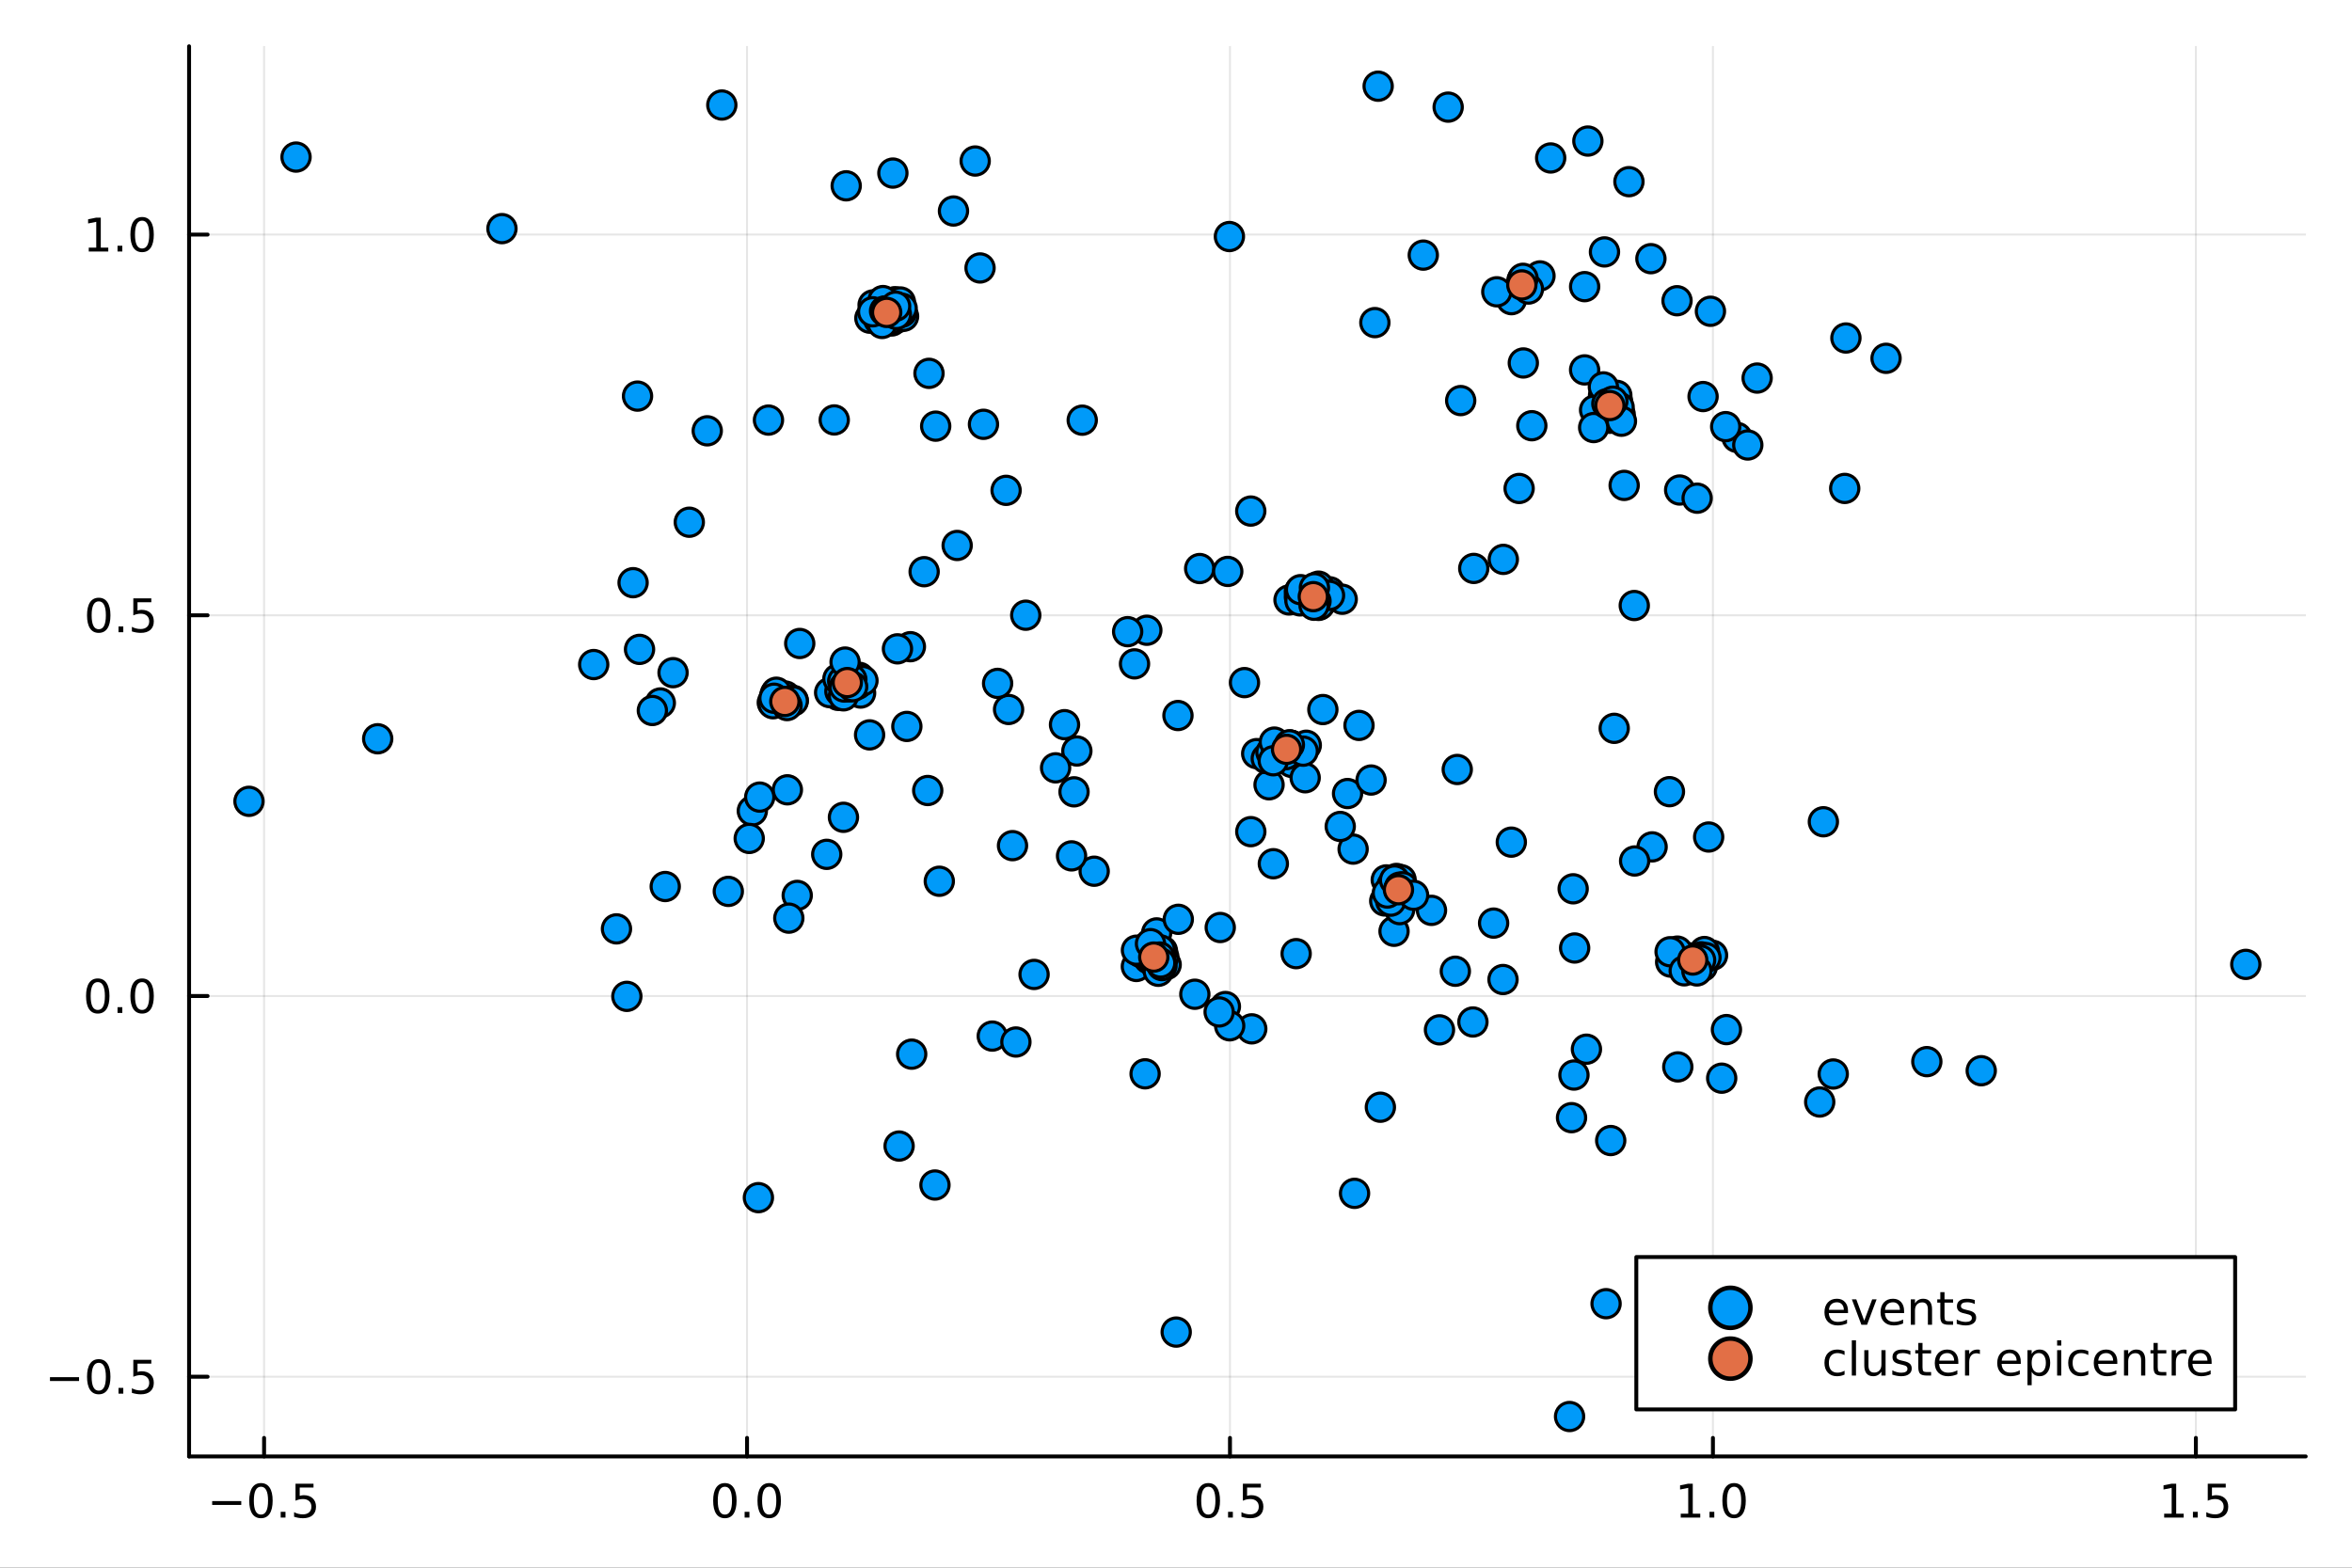 <?xml version="1.0" encoding="utf-8"?>
<svg xmlns="http://www.w3.org/2000/svg" xmlns:xlink="http://www.w3.org/1999/xlink" width="600" height="400" viewBox="0 0 2400 1600">
<rect x="0" y="0" width="2400" height="1600" fill="#333333" stroke="none"/>
<defs>
  <clipPath id="clip600">
    <rect x="0" y="0" width="2400" height="1600"/>
  </clipPath>
</defs>
<path clip-path="url(#clip600)" d="M0 1600 L2400 1600 L2400 0 L0 0  Z" fill="#ffffff" fill-rule="evenodd" fill-opacity="1"/>
<defs>
  <clipPath id="clip601">
    <rect x="480" y="0" width="1681" height="1600"/>
  </clipPath>
</defs>
<path clip-path="url(#clip600)" d="M192.941 1486.45 L2352.76 1486.45 L2352.76 47.244 L192.941 47.244  Z" fill="#ffffff" fill-rule="evenodd" fill-opacity="1"/>
<defs>
  <clipPath id="clip602">
    <rect x="192" y="47" width="2161" height="1440"/>
  </clipPath>
</defs>
<polyline clip-path="url(#clip602)" style="stroke:#000000; stroke-linecap:round; stroke-linejoin:round; stroke-width:2; stroke-opacity:0.1; fill:none" points="269.476,1486.45 269.476,47.244 "/>
<polyline clip-path="url(#clip602)" style="stroke:#000000; stroke-linecap:round; stroke-linejoin:round; stroke-width:2; stroke-opacity:0.1; fill:none" points="762.28,1486.45 762.28,47.244 "/>
<polyline clip-path="url(#clip602)" style="stroke:#000000; stroke-linecap:round; stroke-linejoin:round; stroke-width:2; stroke-opacity:0.1; fill:none" points="1255.08,1486.45 1255.08,47.244 "/>
<polyline clip-path="url(#clip602)" style="stroke:#000000; stroke-linecap:round; stroke-linejoin:round; stroke-width:2; stroke-opacity:0.1; fill:none" points="1747.89,1486.45 1747.89,47.244 "/>
<polyline clip-path="url(#clip602)" style="stroke:#000000; stroke-linecap:round; stroke-linejoin:round; stroke-width:2; stroke-opacity:0.1; fill:none" points="2240.69,1486.45 2240.69,47.244 "/>
<polyline clip-path="url(#clip600)" style="stroke:#000000; stroke-linecap:round; stroke-linejoin:round; stroke-width:4; stroke-opacity:1; fill:none" points="192.941,1486.45 2352.76,1486.45 "/>
<polyline clip-path="url(#clip600)" style="stroke:#000000; stroke-linecap:round; stroke-linejoin:round; stroke-width:4; stroke-opacity:1; fill:none" points="269.476,1486.45 269.476,1467.55 "/>
<polyline clip-path="url(#clip600)" style="stroke:#000000; stroke-linecap:round; stroke-linejoin:round; stroke-width:4; stroke-opacity:1; fill:none" points="762.28,1486.45 762.28,1467.55 "/>
<polyline clip-path="url(#clip600)" style="stroke:#000000; stroke-linecap:round; stroke-linejoin:round; stroke-width:4; stroke-opacity:1; fill:none" points="1255.08,1486.45 1255.08,1467.55 "/>
<polyline clip-path="url(#clip600)" style="stroke:#000000; stroke-linecap:round; stroke-linejoin:round; stroke-width:4; stroke-opacity:1; fill:none" points="1747.89,1486.45 1747.89,1467.55 "/>
<polyline clip-path="url(#clip600)" style="stroke:#000000; stroke-linecap:round; stroke-linejoin:round; stroke-width:4; stroke-opacity:1; fill:none" points="2240.69,1486.45 2240.69,1467.55 "/>
<path clip-path="url(#clip600)" d="M216.501 1532.02 L246.177 1532.02 L246.177 1535.95 L216.501 1535.95 L216.501 1532.02 Z" fill="#000000" fill-rule="nonzero" fill-opacity="1" /><path clip-path="url(#clip600)" d="M266.27 1517.37 Q262.659 1517.37 260.83 1520.93 Q259.024 1524.47 259.024 1531.6 Q259.024 1538.71 260.83 1542.27 Q262.659 1545.82 266.27 1545.82 Q269.904 1545.82 271.709 1542.27 Q273.538 1538.71 273.538 1531.6 Q273.538 1524.47 271.709 1520.93 Q269.904 1517.37 266.27 1517.37 M266.27 1513.66 Q272.08 1513.66 275.135 1518.27 Q278.214 1522.85 278.214 1531.6 Q278.214 1540.33 275.135 1544.94 Q272.08 1549.52 266.27 1549.52 Q260.46 1549.52 257.381 1544.94 Q254.325 1540.33 254.325 1531.6 Q254.325 1522.85 257.381 1518.27 Q260.46 1513.66 266.27 1513.66 Z" fill="#000000" fill-rule="nonzero" fill-opacity="1" /><path clip-path="url(#clip600)" d="M286.432 1542.97 L291.316 1542.97 L291.316 1548.85 L286.432 1548.85 L286.432 1542.97 Z" fill="#000000" fill-rule="nonzero" fill-opacity="1" /><path clip-path="url(#clip600)" d="M301.547 1514.29 L319.904 1514.29 L319.904 1518.22 L305.83 1518.22 L305.83 1526.7 Q306.848 1526.35 307.867 1526.19 Q308.885 1526 309.904 1526 Q315.691 1526 319.07 1529.17 Q322.45 1532.34 322.45 1537.76 Q322.45 1543.34 318.978 1546.44 Q315.506 1549.52 309.186 1549.52 Q307.01 1549.52 304.742 1549.15 Q302.496 1548.78 300.089 1548.04 L300.089 1543.34 Q302.172 1544.47 304.394 1545.03 Q306.617 1545.58 309.094 1545.58 Q313.098 1545.58 315.436 1543.48 Q317.774 1541.37 317.774 1537.76 Q317.774 1534.15 315.436 1532.04 Q313.098 1529.94 309.094 1529.94 Q307.219 1529.94 305.344 1530.35 Q303.492 1530.77 301.547 1531.65 L301.547 1514.29 Z" fill="#000000" fill-rule="nonzero" fill-opacity="1" /><path clip-path="url(#clip600)" d="M739.664 1517.37 Q736.053 1517.37 734.224 1520.93 Q732.419 1524.47 732.419 1531.6 Q732.419 1538.71 734.224 1542.27 Q736.053 1545.82 739.664 1545.82 Q743.298 1545.82 745.104 1542.27 Q746.933 1538.71 746.933 1531.6 Q746.933 1524.47 745.104 1520.93 Q743.298 1517.37 739.664 1517.37 M739.664 1513.66 Q745.474 1513.66 748.53 1518.27 Q751.609 1522.85 751.609 1531.6 Q751.609 1540.33 748.53 1544.94 Q745.474 1549.52 739.664 1549.52 Q733.854 1549.52 730.775 1544.94 Q727.72 1540.33 727.72 1531.6 Q727.72 1522.85 730.775 1518.27 Q733.854 1513.66 739.664 1513.66 Z" fill="#000000" fill-rule="nonzero" fill-opacity="1" /><path clip-path="url(#clip600)" d="M759.826 1542.97 L764.71 1542.97 L764.71 1548.85 L759.826 1548.85 L759.826 1542.97 Z" fill="#000000" fill-rule="nonzero" fill-opacity="1" /><path clip-path="url(#clip600)" d="M784.895 1517.37 Q781.284 1517.37 779.456 1520.93 Q777.65 1524.47 777.65 1531.6 Q777.65 1538.71 779.456 1542.27 Q781.284 1545.82 784.895 1545.82 Q788.53 1545.82 790.335 1542.27 Q792.164 1538.71 792.164 1531.6 Q792.164 1524.47 790.335 1520.93 Q788.53 1517.37 784.895 1517.37 M784.895 1513.66 Q790.706 1513.66 793.761 1518.27 Q796.84 1522.85 796.84 1531.6 Q796.84 1540.33 793.761 1544.94 Q790.706 1549.52 784.895 1549.52 Q779.085 1549.52 776.007 1544.94 Q772.951 1540.33 772.951 1531.6 Q772.951 1522.85 776.007 1518.27 Q779.085 1513.66 784.895 1513.66 Z" fill="#000000" fill-rule="nonzero" fill-opacity="1" /><path clip-path="url(#clip600)" d="M1232.97 1517.37 Q1229.35 1517.37 1227.53 1520.93 Q1225.72 1524.47 1225.72 1531.6 Q1225.72 1538.71 1227.53 1542.27 Q1229.35 1545.82 1232.97 1545.82 Q1236.6 1545.82 1238.41 1542.27 Q1240.23 1538.71 1240.23 1531.6 Q1240.23 1524.47 1238.41 1520.93 Q1236.6 1517.37 1232.97 1517.37 M1232.97 1513.66 Q1238.78 1513.66 1241.83 1518.27 Q1244.91 1522.85 1244.91 1531.6 Q1244.91 1540.33 1241.83 1544.94 Q1238.78 1549.52 1232.97 1549.52 Q1227.16 1549.52 1224.08 1544.94 Q1221.02 1540.33 1221.02 1531.6 Q1221.02 1522.85 1224.08 1518.27 Q1227.16 1513.66 1232.97 1513.66 Z" fill="#000000" fill-rule="nonzero" fill-opacity="1" /><path clip-path="url(#clip600)" d="M1253.13 1542.97 L1258.01 1542.97 L1258.01 1548.85 L1253.13 1548.85 L1253.13 1542.97 Z" fill="#000000" fill-rule="nonzero" fill-opacity="1" /><path clip-path="url(#clip600)" d="M1268.24 1514.29 L1286.6 1514.29 L1286.6 1518.22 L1272.53 1518.22 L1272.53 1526.7 Q1273.54 1526.35 1274.56 1526.19 Q1275.58 1526 1276.6 1526 Q1282.39 1526 1285.77 1529.17 Q1289.15 1532.34 1289.15 1537.76 Q1289.15 1543.34 1285.67 1546.44 Q1282.2 1549.52 1275.88 1549.52 Q1273.71 1549.52 1271.44 1549.15 Q1269.19 1548.78 1266.79 1548.04 L1266.79 1543.34 Q1268.87 1544.47 1271.09 1545.03 Q1273.31 1545.58 1275.79 1545.58 Q1279.79 1545.58 1282.13 1543.48 Q1284.47 1541.37 1284.47 1537.76 Q1284.47 1534.15 1282.13 1532.04 Q1279.79 1529.94 1275.79 1529.94 Q1273.91 1529.94 1272.04 1530.35 Q1270.19 1530.77 1268.24 1531.65 L1268.24 1514.29 Z" fill="#000000" fill-rule="nonzero" fill-opacity="1" /><path clip-path="url(#clip600)" d="M1715.04 1544.91 L1722.68 1544.91 L1722.68 1518.55 L1714.37 1520.21 L1714.37 1515.95 L1722.63 1514.29 L1727.31 1514.29 L1727.31 1544.91 L1734.95 1544.91 L1734.95 1548.85 L1715.04 1548.85 L1715.04 1544.91 Z" fill="#000000" fill-rule="nonzero" fill-opacity="1" /><path clip-path="url(#clip600)" d="M1744.39 1542.97 L1749.28 1542.97 L1749.28 1548.85 L1744.39 1548.85 L1744.39 1542.97 Z" fill="#000000" fill-rule="nonzero" fill-opacity="1" /><path clip-path="url(#clip600)" d="M1769.46 1517.37 Q1765.85 1517.37 1764.02 1520.93 Q1762.22 1524.47 1762.22 1531.6 Q1762.22 1538.71 1764.02 1542.27 Q1765.85 1545.82 1769.46 1545.82 Q1773.1 1545.82 1774.9 1542.27 Q1776.73 1538.71 1776.73 1531.6 Q1776.73 1524.47 1774.9 1520.93 Q1773.1 1517.37 1769.46 1517.37 M1769.46 1513.66 Q1775.27 1513.66 1778.33 1518.27 Q1781.41 1522.85 1781.41 1531.6 Q1781.41 1540.33 1778.33 1544.94 Q1775.27 1549.52 1769.46 1549.52 Q1763.65 1549.52 1760.57 1544.94 Q1757.52 1540.33 1757.52 1531.6 Q1757.52 1522.85 1760.57 1518.27 Q1763.65 1513.66 1769.46 1513.66 Z" fill="#000000" fill-rule="nonzero" fill-opacity="1" /><path clip-path="url(#clip600)" d="M2208.34 1544.91 L2215.98 1544.91 L2215.98 1518.55 L2207.67 1520.21 L2207.67 1515.95 L2215.94 1514.29 L2220.61 1514.29 L2220.61 1544.91 L2228.25 1544.91 L2228.25 1548.85 L2208.34 1548.85 L2208.34 1544.91 Z" fill="#000000" fill-rule="nonzero" fill-opacity="1" /><path clip-path="url(#clip600)" d="M2237.69 1542.97 L2242.58 1542.97 L2242.58 1548.85 L2237.69 1548.85 L2237.69 1542.97 Z" fill="#000000" fill-rule="nonzero" fill-opacity="1" /><path clip-path="url(#clip600)" d="M2252.81 1514.29 L2271.17 1514.29 L2271.17 1518.22 L2257.09 1518.22 L2257.09 1526.7 Q2258.11 1526.35 2259.13 1526.19 Q2260.15 1526 2261.17 1526 Q2266.95 1526 2270.33 1529.17 Q2273.71 1532.34 2273.71 1537.76 Q2273.71 1543.34 2270.24 1546.44 Q2266.77 1549.52 2260.45 1549.52 Q2258.27 1549.52 2256 1549.15 Q2253.76 1548.78 2251.35 1548.04 L2251.35 1543.34 Q2253.44 1544.47 2255.66 1545.03 Q2257.88 1545.58 2260.36 1545.58 Q2264.36 1545.58 2266.7 1543.48 Q2269.04 1541.37 2269.04 1537.76 Q2269.04 1534.15 2266.7 1532.04 Q2264.36 1529.94 2260.36 1529.94 Q2258.48 1529.94 2256.61 1530.35 Q2254.75 1530.77 2252.81 1531.65 L2252.81 1514.29 Z" fill="#000000" fill-rule="nonzero" fill-opacity="1" /><polyline clip-path="url(#clip602)" style="stroke:#000000; stroke-linecap:round; stroke-linejoin:round; stroke-width:2; stroke-opacity:0.1; fill:none" points="192.941,1405.1 2352.76,1405.1 "/>
<polyline clip-path="url(#clip602)" style="stroke:#000000; stroke-linecap:round; stroke-linejoin:round; stroke-width:2; stroke-opacity:0.1; fill:none" points="192.941,1016.53 2352.76,1016.53 "/>
<polyline clip-path="url(#clip602)" style="stroke:#000000; stroke-linecap:round; stroke-linejoin:round; stroke-width:2; stroke-opacity:0.1; fill:none" points="192.941,627.971 2352.76,627.971 "/>
<polyline clip-path="url(#clip602)" style="stroke:#000000; stroke-linecap:round; stroke-linejoin:round; stroke-width:2; stroke-opacity:0.1; fill:none" points="192.941,239.409 2352.76,239.409 "/>
<polyline clip-path="url(#clip600)" style="stroke:#000000; stroke-linecap:round; stroke-linejoin:round; stroke-width:4; stroke-opacity:1; fill:none" points="192.941,1486.45 192.941,47.244 "/>
<polyline clip-path="url(#clip600)" style="stroke:#000000; stroke-linecap:round; stroke-linejoin:round; stroke-width:4; stroke-opacity:1; fill:none" points="192.941,1405.1 211.838,1405.1 "/>
<polyline clip-path="url(#clip600)" style="stroke:#000000; stroke-linecap:round; stroke-linejoin:round; stroke-width:4; stroke-opacity:1; fill:none" points="192.941,1016.53 211.838,1016.53 "/>
<polyline clip-path="url(#clip600)" style="stroke:#000000; stroke-linecap:round; stroke-linejoin:round; stroke-width:4; stroke-opacity:1; fill:none" points="192.941,627.971 211.838,627.971 "/>
<polyline clip-path="url(#clip600)" style="stroke:#000000; stroke-linecap:round; stroke-linejoin:round; stroke-width:4; stroke-opacity:1; fill:none" points="192.941,239.409 211.838,239.409 "/>
<path clip-path="url(#clip600)" d="M50.992 1405.55 L80.668 1405.55 L80.668 1409.48 L50.992 1409.48 L50.992 1405.55 Z" fill="#000000" fill-rule="nonzero" fill-opacity="1" /><path clip-path="url(#clip600)" d="M100.76 1390.89 Q97.149 1390.89 95.321 1394.46 Q93.515 1398 93.515 1405.13 Q93.515 1412.24 95.321 1415.8 Q97.149 1419.34 100.76 1419.34 Q104.395 1419.34 106.2 1415.8 Q108.029 1412.24 108.029 1405.13 Q108.029 1398 106.2 1394.46 Q104.395 1390.89 100.76 1390.89 M100.76 1387.19 Q106.571 1387.19 109.626 1391.8 Q112.705 1396.38 112.705 1405.13 Q112.705 1413.86 109.626 1418.46 Q106.571 1423.05 100.76 1423.05 Q94.95 1423.05 91.871 1418.46 Q88.816 1413.86 88.816 1405.13 Q88.816 1396.38 91.871 1391.8 Q94.95 1387.19 100.76 1387.19 Z" fill="#000000" fill-rule="nonzero" fill-opacity="1" /><path clip-path="url(#clip600)" d="M120.922 1416.5 L125.807 1416.5 L125.807 1422.38 L120.922 1422.38 L120.922 1416.5 Z" fill="#000000" fill-rule="nonzero" fill-opacity="1" /><path clip-path="url(#clip600)" d="M136.038 1387.82 L154.394 1387.82 L154.394 1391.75 L140.32 1391.75 L140.32 1400.22 Q141.339 1399.88 142.357 1399.71 Q143.376 1399.53 144.394 1399.53 Q150.181 1399.53 153.561 1402.7 Q156.941 1405.87 156.941 1411.29 Q156.941 1416.87 153.468 1419.97 Q149.996 1423.05 143.677 1423.05 Q141.501 1423.05 139.232 1422.68 Q136.987 1422.31 134.58 1421.57 L134.58 1416.87 Q136.663 1418 138.885 1418.56 Q141.107 1419.11 143.584 1419.11 Q147.589 1419.11 149.927 1417 Q152.265 1414.9 152.265 1411.29 Q152.265 1407.68 149.927 1405.57 Q147.589 1403.46 143.584 1403.46 Q141.709 1403.46 139.834 1403.88 Q137.982 1404.3 136.038 1405.18 L136.038 1387.82 Z" fill="#000000" fill-rule="nonzero" fill-opacity="1" /><path clip-path="url(#clip600)" d="M99.765 1002.33 Q96.154 1002.33 94.325 1005.9 Q92.52 1009.44 92.52 1016.57 Q92.52 1023.67 94.325 1027.24 Q96.154 1030.78 99.765 1030.78 Q103.399 1030.78 105.205 1027.24 Q107.033 1023.67 107.033 1016.57 Q107.033 1009.44 105.205 1005.9 Q103.399 1002.33 99.765 1002.33 M99.765 998.628 Q105.575 998.628 108.631 1003.23 Q111.709 1007.82 111.709 1016.57 Q111.709 1025.29 108.631 1029.9 Q105.575 1034.48 99.765 1034.48 Q93.955 1034.48 90.876 1029.9 Q87.821 1025.29 87.821 1016.57 Q87.821 1007.82 90.876 1003.23 Q93.955 998.628 99.765 998.628 Z" fill="#000000" fill-rule="nonzero" fill-opacity="1" /><path clip-path="url(#clip600)" d="M119.927 1027.93 L124.811 1027.93 L124.811 1033.81 L119.927 1033.81 L119.927 1027.93 Z" fill="#000000" fill-rule="nonzero" fill-opacity="1" /><path clip-path="url(#clip600)" d="M144.996 1002.33 Q141.385 1002.33 139.556 1005.9 Q137.751 1009.44 137.751 1016.57 Q137.751 1023.67 139.556 1027.24 Q141.385 1030.78 144.996 1030.78 Q148.63 1030.78 150.436 1027.24 Q152.265 1023.67 152.265 1016.57 Q152.265 1009.44 150.436 1005.9 Q148.63 1002.33 144.996 1002.33 M144.996 998.628 Q150.806 998.628 153.862 1003.23 Q156.941 1007.82 156.941 1016.57 Q156.941 1025.29 153.862 1029.9 Q150.806 1034.48 144.996 1034.48 Q139.186 1034.48 136.107 1029.9 Q133.052 1025.29 133.052 1016.57 Q133.052 1007.82 136.107 1003.23 Q139.186 998.628 144.996 998.628 Z" fill="#000000" fill-rule="nonzero" fill-opacity="1" /><path clip-path="url(#clip600)" d="M100.76 613.77 Q97.149 613.77 95.321 617.335 Q93.515 620.876 93.515 628.006 Q93.515 635.112 95.321 638.677 Q97.149 642.219 100.76 642.219 Q104.395 642.219 106.2 638.677 Q108.029 635.112 108.029 628.006 Q108.029 620.876 106.2 617.335 Q104.395 613.77 100.76 613.77 M100.76 610.066 Q106.571 610.066 109.626 614.673 Q112.705 619.256 112.705 628.006 Q112.705 636.733 109.626 641.339 Q106.571 645.923 100.76 645.923 Q94.95 645.923 91.871 641.339 Q88.816 636.733 88.816 628.006 Q88.816 619.256 91.871 614.673 Q94.95 610.066 100.76 610.066 Z" fill="#000000" fill-rule="nonzero" fill-opacity="1" /><path clip-path="url(#clip600)" d="M120.922 639.372 L125.807 639.372 L125.807 645.251 L120.922 645.251 L120.922 639.372 Z" fill="#000000" fill-rule="nonzero" fill-opacity="1" /><path clip-path="url(#clip600)" d="M136.038 610.691 L154.394 610.691 L154.394 614.626 L140.32 614.626 L140.32 623.099 Q141.339 622.751 142.357 622.589 Q143.376 622.404 144.394 622.404 Q150.181 622.404 153.561 625.575 Q156.941 628.747 156.941 634.163 Q156.941 639.742 153.468 642.844 Q149.996 645.923 143.677 645.923 Q141.501 645.923 139.232 645.552 Q136.987 645.182 134.58 644.441 L134.58 639.742 Q136.663 640.876 138.885 641.432 Q141.107 641.987 143.584 641.987 Q147.589 641.987 149.927 639.881 Q152.265 637.774 152.265 634.163 Q152.265 630.552 149.927 628.446 Q147.589 626.339 143.584 626.339 Q141.709 626.339 139.834 626.756 Q137.982 627.173 136.038 628.052 L136.038 610.691 Z" fill="#000000" fill-rule="nonzero" fill-opacity="1" /><path clip-path="url(#clip600)" d="M90.575 252.754 L98.214 252.754 L98.214 226.389 L89.904 228.055 L89.904 223.796 L98.168 222.129 L102.844 222.129 L102.844 252.754 L110.483 252.754 L110.483 256.689 L90.575 256.689 L90.575 252.754 Z" fill="#000000" fill-rule="nonzero" fill-opacity="1" /><path clip-path="url(#clip600)" d="M119.927 250.81 L124.811 250.81 L124.811 256.689 L119.927 256.689 L119.927 250.81 Z" fill="#000000" fill-rule="nonzero" fill-opacity="1" /><path clip-path="url(#clip600)" d="M144.996 225.208 Q141.385 225.208 139.556 228.773 Q137.751 232.314 137.751 239.444 Q137.751 246.55 139.556 250.115 Q141.385 253.657 144.996 253.657 Q148.63 253.657 150.436 250.115 Q152.265 246.55 152.265 239.444 Q152.265 232.314 150.436 228.773 Q148.63 225.208 144.996 225.208 M144.996 221.504 Q150.806 221.504 153.862 226.111 Q156.941 230.694 156.941 239.444 Q156.941 248.171 153.862 252.777 Q150.806 257.361 144.996 257.361 Q139.186 257.361 136.107 252.777 Q133.052 248.171 133.052 239.444 Q133.052 230.694 136.107 226.111 Q139.186 221.504 144.996 221.504 Z" fill="#000000" fill-rule="nonzero" fill-opacity="1" /><circle clip-path="url(#clip602)" cx="801.495" cy="710.434" r="14.4" fill="#009af9" fill-rule="evenodd" fill-opacity="1" stroke="#000000" stroke-opacity="1" stroke-width="3.2"/>
<circle clip-path="url(#clip602)" cx="1276.29" cy="521.599" r="14.4" fill="#009af9" fill-rule="evenodd" fill-opacity="1" stroke="#000000" stroke-opacity="1" stroke-width="3.2"/>
<circle clip-path="url(#clip602)" cx="1357.01" cy="604.043" r="14.4" fill="#009af9" fill-rule="evenodd" fill-opacity="1" stroke="#000000" stroke-opacity="1" stroke-width="3.2"/>
<circle clip-path="url(#clip602)" cx="1334.92" cy="612.663" r="14.4" fill="#009af9" fill-rule="evenodd" fill-opacity="1" stroke="#000000" stroke-opacity="1" stroke-width="3.2"/>
<circle clip-path="url(#clip602)" cx="860.668" cy="834.149" r="14.4" fill="#009af9" fill-rule="evenodd" fill-opacity="1" stroke="#000000" stroke-opacity="1" stroke-width="3.2"/>
<circle clip-path="url(#clip602)" cx="1003.55" cy="433.051" r="14.4" fill="#009af9" fill-rule="evenodd" fill-opacity="1" stroke="#000000" stroke-opacity="1" stroke-width="3.2"/>
<circle clip-path="url(#clip602)" cx="1320.21" cy="764.905" r="14.4" fill="#009af9" fill-rule="evenodd" fill-opacity="1" stroke="#000000" stroke-opacity="1" stroke-width="3.2"/>
<circle clip-path="url(#clip602)" cx="1485.04" cy="991.25" r="14.4" fill="#009af9" fill-rule="evenodd" fill-opacity="1" stroke="#000000" stroke-opacity="1" stroke-width="3.2"/>
<circle clip-path="url(#clip602)" cx="905.862" cy="309.648" r="14.4" fill="#009af9" fill-rule="evenodd" fill-opacity="1" stroke="#000000" stroke-opacity="1" stroke-width="3.2"/>
<circle clip-path="url(#clip602)" cx="1174.41" cy="970.148" r="14.4" fill="#009af9" fill-rule="evenodd" fill-opacity="1" stroke="#000000" stroke-opacity="1" stroke-width="3.2"/>
<circle clip-path="url(#clip602)" cx="917.454" cy="1169.67" r="14.4" fill="#009af9" fill-rule="evenodd" fill-opacity="1" stroke="#000000" stroke-opacity="1" stroke-width="3.2"/>
<circle clip-path="url(#clip602)" cx="1601.6" cy="1445.72" r="14.4" fill="#009af9" fill-rule="evenodd" fill-opacity="1" stroke="#000000" stroke-opacity="1" stroke-width="3.2"/>
<circle clip-path="url(#clip602)" cx="1380.74" cy="866.61" r="14.4" fill="#009af9" fill-rule="evenodd" fill-opacity="1" stroke="#000000" stroke-opacity="1" stroke-width="3.2"/>
<circle clip-path="url(#clip602)" cx="1571.41" cy="281.595" r="14.4" fill="#009af9" fill-rule="evenodd" fill-opacity="1" stroke="#000000" stroke-opacity="1" stroke-width="3.2"/>
<circle clip-path="url(#clip602)" cx="1542.33" cy="305.836" r="14.4" fill="#009af9" fill-rule="evenodd" fill-opacity="1" stroke="#000000" stroke-opacity="1" stroke-width="3.2"/>
<circle clip-path="url(#clip602)" cx="673.788" cy="717.463" r="14.4" fill="#009af9" fill-rule="evenodd" fill-opacity="1" stroke="#000000" stroke-opacity="1" stroke-width="3.2"/>
<circle clip-path="url(#clip602)" cx="1159.56" cy="986.385" r="14.4" fill="#009af9" fill-rule="evenodd" fill-opacity="1" stroke="#000000" stroke-opacity="1" stroke-width="3.2"/>
<circle clip-path="url(#clip602)" cx="1424.92" cy="896.556" r="14.4" fill="#009af9" fill-rule="evenodd" fill-opacity="1" stroke="#000000" stroke-opacity="1" stroke-width="3.2"/>
<circle clip-path="url(#clip602)" cx="1662.18" cy="185.399" r="14.4" fill="#009af9" fill-rule="evenodd" fill-opacity="1" stroke="#000000" stroke-opacity="1" stroke-width="3.2"/>
<circle clip-path="url(#clip602)" cx="877.998" cy="699.928" r="14.4" fill="#009af9" fill-rule="evenodd" fill-opacity="1" stroke="#000000" stroke-opacity="1" stroke-width="3.2"/>
<circle clip-path="url(#clip602)" cx="855.298" cy="709.706" r="14.4" fill="#009af9" fill-rule="evenodd" fill-opacity="1" stroke="#000000" stroke-opacity="1" stroke-width="3.2"/>
<circle clip-path="url(#clip602)" cx="1772.49" cy="446.428" r="14.4" fill="#009af9" fill-rule="evenodd" fill-opacity="1" stroke="#000000" stroke-opacity="1" stroke-width="3.2"/>
<circle clip-path="url(#clip602)" cx="1386.74" cy="740.359" r="14.4" fill="#009af9" fill-rule="evenodd" fill-opacity="1" stroke="#000000" stroke-opacity="1" stroke-width="3.2"/>
<circle clip-path="url(#clip602)" cx="1648.82" cy="414.501" r="14.4" fill="#009af9" fill-rule="evenodd" fill-opacity="1" stroke="#000000" stroke-opacity="1" stroke-width="3.2"/>
<circle clip-path="url(#clip602)" cx="1340.46" cy="615.198" r="14.4" fill="#009af9" fill-rule="evenodd" fill-opacity="1" stroke="#000000" stroke-opacity="1" stroke-width="3.2"/>
<circle clip-path="url(#clip602)" cx="1503.83" cy="580.143" r="14.4" fill="#009af9" fill-rule="evenodd" fill-opacity="1" stroke="#000000" stroke-opacity="1" stroke-width="3.2"/>
<circle clip-path="url(#clip602)" cx="1345.35" cy="599.227" r="14.4" fill="#009af9" fill-rule="evenodd" fill-opacity="1" stroke="#000000" stroke-opacity="1" stroke-width="3.2"/>
<circle clip-path="url(#clip602)" cx="1793" cy="385.857" r="14.4" fill="#009af9" fill-rule="evenodd" fill-opacity="1" stroke="#000000" stroke-opacity="1" stroke-width="3.2"/>
<circle clip-path="url(#clip602)" cx="1375.06" cy="809.885" r="14.4" fill="#009af9" fill-rule="evenodd" fill-opacity="1" stroke="#000000" stroke-opacity="1" stroke-width="3.2"/>
<circle clip-path="url(#clip602)" cx="1344.47" cy="605.71" r="14.4" fill="#009af9" fill-rule="evenodd" fill-opacity="1" stroke="#000000" stroke-opacity="1" stroke-width="3.2"/>
<circle clip-path="url(#clip602)" cx="652.586" cy="662.758" r="14.4" fill="#009af9" fill-rule="evenodd" fill-opacity="1" stroke="#000000" stroke-opacity="1" stroke-width="3.2"/>
<circle clip-path="url(#clip602)" cx="1667.63" cy="618.01" r="14.4" fill="#009af9" fill-rule="evenodd" fill-opacity="1" stroke="#000000" stroke-opacity="1" stroke-width="3.2"/>
<circle clip-path="url(#clip602)" cx="1646.64" cy="407.742" r="14.4" fill="#009af9" fill-rule="evenodd" fill-opacity="1" stroke="#000000" stroke-opacity="1" stroke-width="3.2"/>
<circle clip-path="url(#clip602)" cx="851.277" cy="428.592" r="14.4" fill="#009af9" fill-rule="evenodd" fill-opacity="1" stroke="#000000" stroke-opacity="1" stroke-width="3.2"/>
<circle clip-path="url(#clip602)" cx="1703.52" cy="807.979" r="14.4" fill="#009af9" fill-rule="evenodd" fill-opacity="1" stroke="#000000" stroke-opacity="1" stroke-width="3.2"/>
<circle clip-path="url(#clip602)" cx="909.905" cy="327.591" r="14.4" fill="#009af9" fill-rule="evenodd" fill-opacity="1" stroke="#000000" stroke-opacity="1" stroke-width="3.2"/>
<circle clip-path="url(#clip602)" cx="1684.6" cy="264.001" r="14.4" fill="#009af9" fill-rule="evenodd" fill-opacity="1" stroke="#000000" stroke-opacity="1" stroke-width="3.2"/>
<circle clip-path="url(#clip602)" cx="913.208" cy="307.919" r="14.4" fill="#009af9" fill-rule="evenodd" fill-opacity="1" stroke="#000000" stroke-opacity="1" stroke-width="3.2"/>
<circle clip-path="url(#clip602)" cx="1245.15" cy="946.625" r="14.4" fill="#009af9" fill-rule="evenodd" fill-opacity="1" stroke="#000000" stroke-opacity="1" stroke-width="3.2"/>
<circle clip-path="url(#clip602)" cx="1172.14" cy="978.47" r="14.4" fill="#009af9" fill-rule="evenodd" fill-opacity="1" stroke="#000000" stroke-opacity="1" stroke-width="3.2"/>
<circle clip-path="url(#clip602)" cx="385.403" cy="753.996" r="14.4" fill="#009af9" fill-rule="evenodd" fill-opacity="1" stroke="#000000" stroke-opacity="1" stroke-width="3.2"/>
<circle clip-path="url(#clip602)" cx="864.697" cy="700.419" r="14.4" fill="#009af9" fill-rule="evenodd" fill-opacity="1" stroke="#000000" stroke-opacity="1" stroke-width="3.2"/>
<circle clip-path="url(#clip602)" cx="794.12" cy="713.11" r="14.4" fill="#009af9" fill-rule="evenodd" fill-opacity="1" stroke="#000000" stroke-opacity="1" stroke-width="3.2"/>
<circle clip-path="url(#clip602)" cx="790.927" cy="708.67" r="14.4" fill="#009af9" fill-rule="evenodd" fill-opacity="1" stroke="#000000" stroke-opacity="1" stroke-width="3.2"/>
<circle clip-path="url(#clip602)" cx="254.067" cy="817.836" r="14.4" fill="#009af9" fill-rule="evenodd" fill-opacity="1" stroke="#000000" stroke-opacity="1" stroke-width="3.2"/>
<circle clip-path="url(#clip602)" cx="1116.51" cy="889.173" r="14.4" fill="#009af9" fill-rule="evenodd" fill-opacity="1" stroke="#000000" stroke-opacity="1" stroke-width="3.2"/>
<circle clip-path="url(#clip602)" cx="1420.09" cy="903.775" r="14.4" fill="#009af9" fill-rule="evenodd" fill-opacity="1" stroke="#000000" stroke-opacity="1" stroke-width="3.2"/>
<circle clip-path="url(#clip602)" cx="930.29" cy="1075.88" r="14.4" fill="#009af9" fill-rule="evenodd" fill-opacity="1" stroke="#000000" stroke-opacity="1" stroke-width="3.2"/>
<circle clip-path="url(#clip602)" cx="846.568" cy="706.899" r="14.4" fill="#009af9" fill-rule="evenodd" fill-opacity="1" stroke="#000000" stroke-opacity="1" stroke-width="3.2"/>
<circle clip-path="url(#clip602)" cx="1189.97" cy="984.554" r="14.4" fill="#009af9" fill-rule="evenodd" fill-opacity="1" stroke="#000000" stroke-opacity="1" stroke-width="3.2"/>
<circle clip-path="url(#clip602)" cx="1171.28" cy="972.237" r="14.4" fill="#009af9" fill-rule="evenodd" fill-opacity="1" stroke="#000000" stroke-opacity="1" stroke-width="3.2"/>
<circle clip-path="url(#clip602)" cx="1303.83" cy="770.717" r="14.4" fill="#009af9" fill-rule="evenodd" fill-opacity="1" stroke="#000000" stroke-opacity="1" stroke-width="3.2"/>
<circle clip-path="url(#clip602)" cx="891.523" cy="321.485" r="14.4" fill="#009af9" fill-rule="evenodd" fill-opacity="1" stroke="#000000" stroke-opacity="1" stroke-width="3.2"/>
<circle clip-path="url(#clip602)" cx="1727.5" cy="983.465" r="14.4" fill="#009af9" fill-rule="evenodd" fill-opacity="1" stroke="#000000" stroke-opacity="1" stroke-width="3.2"/>
<circle clip-path="url(#clip602)" cx="887.335" cy="750.03" r="14.4" fill="#009af9" fill-rule="evenodd" fill-opacity="1" stroke="#000000" stroke-opacity="1" stroke-width="3.2"/>
<circle clip-path="url(#clip602)" cx="1333.44" cy="605.516" r="14.4" fill="#009af9" fill-rule="evenodd" fill-opacity="1" stroke="#000000" stroke-opacity="1" stroke-width="3.2"/>
<circle clip-path="url(#clip602)" cx="788.064" cy="717.087" r="14.4" fill="#009af9" fill-rule="evenodd" fill-opacity="1" stroke="#000000" stroke-opacity="1" stroke-width="3.2"/>
<circle clip-path="url(#clip602)" cx="911.102" cy="176.648" r="14.4" fill="#009af9" fill-rule="evenodd" fill-opacity="1" stroke="#000000" stroke-opacity="1" stroke-width="3.2"/>
<circle clip-path="url(#clip602)" cx="1345.46" cy="598.237" r="14.4" fill="#009af9" fill-rule="evenodd" fill-opacity="1" stroke="#000000" stroke-opacity="1" stroke-width="3.2"/>
<circle clip-path="url(#clip602)" cx="703.361" cy="532.979" r="14.4" fill="#009af9" fill-rule="evenodd" fill-opacity="1" stroke="#000000" stroke-opacity="1" stroke-width="3.2"/>
<circle clip-path="url(#clip602)" cx="876.741" cy="691.278" r="14.4" fill="#009af9" fill-rule="evenodd" fill-opacity="1" stroke="#000000" stroke-opacity="1" stroke-width="3.2"/>
<circle clip-path="url(#clip602)" cx="1224.16" cy="580.255" r="14.4" fill="#009af9" fill-rule="evenodd" fill-opacity="1" stroke="#000000" stroke-opacity="1" stroke-width="3.2"/>
<circle clip-path="url(#clip602)" cx="784.159" cy="428.748" r="14.4" fill="#009af9" fill-rule="evenodd" fill-opacity="1" stroke="#000000" stroke-opacity="1" stroke-width="3.2"/>
<circle clip-path="url(#clip602)" cx="1605.27" cy="907.117" r="14.4" fill="#009af9" fill-rule="evenodd" fill-opacity="1" stroke="#000000" stroke-opacity="1" stroke-width="3.2"/>
<circle clip-path="url(#clip602)" cx="1294.95" cy="800.962" r="14.4" fill="#009af9" fill-rule="evenodd" fill-opacity="1" stroke="#000000" stroke-opacity="1" stroke-width="3.2"/>
<circle clip-path="url(#clip602)" cx="916.286" cy="324.096" r="14.4" fill="#009af9" fill-rule="evenodd" fill-opacity="1" stroke="#000000" stroke-opacity="1" stroke-width="3.2"/>
<circle clip-path="url(#clip602)" cx="1318.07" cy="778.176" r="14.4" fill="#009af9" fill-rule="evenodd" fill-opacity="1" stroke="#000000" stroke-opacity="1" stroke-width="3.2"/>
<circle clip-path="url(#clip602)" cx="1713.95" cy="500.112" r="14.4" fill="#009af9" fill-rule="evenodd" fill-opacity="1" stroke="#000000" stroke-opacity="1" stroke-width="3.2"/>
<circle clip-path="url(#clip602)" cx="1636.29" cy="403.59" r="14.4" fill="#009af9" fill-rule="evenodd" fill-opacity="1" stroke="#000000" stroke-opacity="1" stroke-width="3.2"/>
<circle clip-path="url(#clip602)" cx="869.01" cy="695.279" r="14.4" fill="#009af9" fill-rule="evenodd" fill-opacity="1" stroke="#000000" stroke-opacity="1" stroke-width="3.2"/>
<circle clip-path="url(#clip602)" cx="1187.54" cy="976.548" r="14.4" fill="#009af9" fill-rule="evenodd" fill-opacity="1" stroke="#000000" stroke-opacity="1" stroke-width="3.2"/>
<circle clip-path="url(#clip602)" cx="1331.81" cy="793.792" r="14.4" fill="#009af9" fill-rule="evenodd" fill-opacity="1" stroke="#000000" stroke-opacity="1" stroke-width="3.2"/>
<circle clip-path="url(#clip602)" cx="1304.15" cy="770.182" r="14.4" fill="#009af9" fill-rule="evenodd" fill-opacity="1" stroke="#000000" stroke-opacity="1" stroke-width="3.2"/>
<circle clip-path="url(#clip602)" cx="1342.75" cy="609.234" r="14.4" fill="#009af9" fill-rule="evenodd" fill-opacity="1" stroke="#000000" stroke-opacity="1" stroke-width="3.2"/>
<circle clip-path="url(#clip602)" cx="1046.69" cy="627.891" r="14.4" fill="#009af9" fill-rule="evenodd" fill-opacity="1" stroke="#000000" stroke-opacity="1" stroke-width="3.2"/>
<circle clip-path="url(#clip602)" cx="1179.91" cy="985.515" r="14.4" fill="#009af9" fill-rule="evenodd" fill-opacity="1" stroke="#000000" stroke-opacity="1" stroke-width="3.2"/>
<circle clip-path="url(#clip602)" cx="1180.03" cy="973.763" r="14.4" fill="#009af9" fill-rule="evenodd" fill-opacity="1" stroke="#000000" stroke-opacity="1" stroke-width="3.2"/>
<circle clip-path="url(#clip602)" cx="1315.31" cy="612.312" r="14.4" fill="#009af9" fill-rule="evenodd" fill-opacity="1" stroke="#000000" stroke-opacity="1" stroke-width="3.2"/>
<circle clip-path="url(#clip602)" cx="1340.14" cy="611.971" r="14.4" fill="#009af9" fill-rule="evenodd" fill-opacity="1" stroke="#000000" stroke-opacity="1" stroke-width="3.2"/>
<circle clip-path="url(#clip602)" cx="899.305" cy="308.602" r="14.4" fill="#009af9" fill-rule="evenodd" fill-opacity="1" stroke="#000000" stroke-opacity="1" stroke-width="3.2"/>
<circle clip-path="url(#clip602)" cx="1650.57" cy="409.472" r="14.4" fill="#009af9" fill-rule="evenodd" fill-opacity="1" stroke="#000000" stroke-opacity="1" stroke-width="3.2"/>
<circle clip-path="url(#clip602)" cx="943.007" cy="583.472" r="14.4" fill="#009af9" fill-rule="evenodd" fill-opacity="1" stroke="#000000" stroke-opacity="1" stroke-width="3.2"/>
<circle clip-path="url(#clip602)" cx="1616.98" cy="292.55" r="14.4" fill="#009af9" fill-rule="evenodd" fill-opacity="1" stroke="#000000" stroke-opacity="1" stroke-width="3.2"/>
<circle clip-path="url(#clip602)" cx="1883.58" cy="344.971" r="14.4" fill="#009af9" fill-rule="evenodd" fill-opacity="1" stroke="#000000" stroke-opacity="1" stroke-width="3.2"/>
<circle clip-path="url(#clip602)" cx="512.195" cy="233.333" r="14.4" fill="#009af9" fill-rule="evenodd" fill-opacity="1" stroke="#000000" stroke-opacity="1" stroke-width="3.2"/>
<circle clip-path="url(#clip602)" cx="1747.5" cy="974.942" r="14.4" fill="#009af9" fill-rule="evenodd" fill-opacity="1" stroke="#000000" stroke-opacity="1" stroke-width="3.2"/>
<circle clip-path="url(#clip602)" cx="2021.68" cy="1092.79" r="14.4" fill="#009af9" fill-rule="evenodd" fill-opacity="1" stroke="#000000" stroke-opacity="1" stroke-width="3.2"/>
<circle clip-path="url(#clip602)" cx="1299.33" cy="881.527" r="14.4" fill="#009af9" fill-rule="evenodd" fill-opacity="1" stroke="#000000" stroke-opacity="1" stroke-width="3.2"/>
<circle clip-path="url(#clip602)" cx="1325.91" cy="603.705" r="14.4" fill="#009af9" fill-rule="evenodd" fill-opacity="1" stroke="#000000" stroke-opacity="1" stroke-width="3.2"/>
<circle clip-path="url(#clip602)" cx="1725.27" cy="983.589" r="14.4" fill="#009af9" fill-rule="evenodd" fill-opacity="1" stroke="#000000" stroke-opacity="1" stroke-width="3.2"/>
<circle clip-path="url(#clip602)" cx="1312.19" cy="770.237" r="14.4" fill="#009af9" fill-rule="evenodd" fill-opacity="1" stroke="#000000" stroke-opacity="1" stroke-width="3.2"/>
<circle clip-path="url(#clip602)" cx="1325.94" cy="609.071" r="14.4" fill="#009af9" fill-rule="evenodd" fill-opacity="1" stroke="#000000" stroke-opacity="1" stroke-width="3.2"/>
<circle clip-path="url(#clip602)" cx="1254.49" cy="241.414" r="14.4" fill="#009af9" fill-rule="evenodd" fill-opacity="1" stroke="#000000" stroke-opacity="1" stroke-width="3.2"/>
<circle clip-path="url(#clip602)" cx="1860.59" cy="838.699" r="14.4" fill="#009af9" fill-rule="evenodd" fill-opacity="1" stroke="#000000" stroke-opacity="1" stroke-width="3.2"/>
<circle clip-path="url(#clip602)" cx="1642.52" cy="423.531" r="14.4" fill="#009af9" fill-rule="evenodd" fill-opacity="1" stroke="#000000" stroke-opacity="1" stroke-width="3.2"/>
<circle clip-path="url(#clip602)" cx="1603.6" cy="1140.7" r="14.4" fill="#009af9" fill-rule="evenodd" fill-opacity="1" stroke="#000000" stroke-opacity="1" stroke-width="3.2"/>
<circle clip-path="url(#clip602)" cx="1414.56" cy="898.043" r="14.4" fill="#009af9" fill-rule="evenodd" fill-opacity="1" stroke="#000000" stroke-opacity="1" stroke-width="3.2"/>
<circle clip-path="url(#clip602)" cx="954.784" cy="434.938" r="14.4" fill="#009af9" fill-rule="evenodd" fill-opacity="1" stroke="#000000" stroke-opacity="1" stroke-width="3.2"/>
<circle clip-path="url(#clip602)" cx="1559.63" cy="294.992" r="14.4" fill="#009af9" fill-rule="evenodd" fill-opacity="1" stroke="#000000" stroke-opacity="1" stroke-width="3.2"/>
<circle clip-path="url(#clip602)" cx="1756.83" cy="1100.41" r="14.4" fill="#009af9" fill-rule="evenodd" fill-opacity="1" stroke="#000000" stroke-opacity="1" stroke-width="3.2"/>
<circle clip-path="url(#clip602)" cx="1033.18" cy="863.075" r="14.4" fill="#009af9" fill-rule="evenodd" fill-opacity="1" stroke="#000000" stroke-opacity="1" stroke-width="3.2"/>
<circle clip-path="url(#clip602)" cx="1739.2" cy="971.147" r="14.4" fill="#009af9" fill-rule="evenodd" fill-opacity="1" stroke="#000000" stroke-opacity="1" stroke-width="3.2"/>
<circle clip-path="url(#clip602)" cx="1170.23" cy="643.241" r="14.4" fill="#009af9" fill-rule="evenodd" fill-opacity="1" stroke="#000000" stroke-opacity="1" stroke-width="3.2"/>
<circle clip-path="url(#clip602)" cx="1402.92" cy="329.252" r="14.4" fill="#009af9" fill-rule="evenodd" fill-opacity="1" stroke="#000000" stroke-opacity="1" stroke-width="3.2"/>
<circle clip-path="url(#clip602)" cx="1737.15" cy="986.407" r="14.4" fill="#009af9" fill-rule="evenodd" fill-opacity="1" stroke="#000000" stroke-opacity="1" stroke-width="3.2"/>
<circle clip-path="url(#clip602)" cx="1176.07" cy="976.881" r="14.4" fill="#009af9" fill-rule="evenodd" fill-opacity="1" stroke="#000000" stroke-opacity="1" stroke-width="3.2"/>
<circle clip-path="url(#clip602)" cx="1324.64" cy="762.858" r="14.4" fill="#009af9" fill-rule="evenodd" fill-opacity="1" stroke="#000000" stroke-opacity="1" stroke-width="3.2"/>
<circle clip-path="url(#clip602)" cx="912.48" cy="325.211" r="14.4" fill="#009af9" fill-rule="evenodd" fill-opacity="1" stroke="#000000" stroke-opacity="1" stroke-width="3.2"/>
<circle clip-path="url(#clip602)" cx="1345.46" cy="617.862" r="14.4" fill="#009af9" fill-rule="evenodd" fill-opacity="1" stroke="#000000" stroke-opacity="1" stroke-width="3.2"/>
<circle clip-path="url(#clip602)" cx="1640.16" cy="424.935" r="14.4" fill="#009af9" fill-rule="evenodd" fill-opacity="1" stroke="#000000" stroke-opacity="1" stroke-width="3.2"/>
<circle clip-path="url(#clip602)" cx="1653.23" cy="422.89" r="14.4" fill="#009af9" fill-rule="evenodd" fill-opacity="1" stroke="#000000" stroke-opacity="1" stroke-width="3.2"/>
<circle clip-path="url(#clip602)" cx="895.594" cy="320.139" r="14.4" fill="#009af9" fill-rule="evenodd" fill-opacity="1" stroke="#000000" stroke-opacity="1" stroke-width="3.2"/>
<circle clip-path="url(#clip602)" cx="1643.58" cy="1164.05" r="14.4" fill="#009af9" fill-rule="evenodd" fill-opacity="1" stroke="#000000" stroke-opacity="1" stroke-width="3.2"/>
<circle clip-path="url(#clip602)" cx="1882.36" cy="498.504" r="14.4" fill="#009af9" fill-rule="evenodd" fill-opacity="1" stroke="#000000" stroke-opacity="1" stroke-width="3.2"/>
<circle clip-path="url(#clip602)" cx="302.088" cy="160.315" r="14.4" fill="#009af9" fill-rule="evenodd" fill-opacity="1" stroke="#000000" stroke-opacity="1" stroke-width="3.2"/>
<circle clip-path="url(#clip602)" cx="1657.31" cy="495.409" r="14.4" fill="#009af9" fill-rule="evenodd" fill-opacity="1" stroke="#000000" stroke-opacity="1" stroke-width="3.2"/>
<circle clip-path="url(#clip602)" cx="1524.09" cy="942.134" r="14.4" fill="#009af9" fill-rule="evenodd" fill-opacity="1" stroke="#000000" stroke-opacity="1" stroke-width="3.2"/>
<circle clip-path="url(#clip602)" cx="1502.98" cy="1043.04" r="14.4" fill="#009af9" fill-rule="evenodd" fill-opacity="1" stroke="#000000" stroke-opacity="1" stroke-width="3.2"/>
<circle clip-path="url(#clip602)" cx="878.155" cy="707.334" r="14.4" fill="#009af9" fill-rule="evenodd" fill-opacity="1" stroke="#000000" stroke-opacity="1" stroke-width="3.2"/>
<circle clip-path="url(#clip602)" cx="1170.24" cy="966.691" r="14.4" fill="#009af9" fill-rule="evenodd" fill-opacity="1" stroke="#000000" stroke-opacity="1" stroke-width="3.2"/>
<circle clip-path="url(#clip602)" cx="874.058" cy="691.705" r="14.4" fill="#009af9" fill-rule="evenodd" fill-opacity="1" stroke="#000000" stroke-opacity="1" stroke-width="3.2"/>
<circle clip-path="url(#clip602)" cx="1487" cy="785.338" r="14.4" fill="#009af9" fill-rule="evenodd" fill-opacity="1" stroke="#000000" stroke-opacity="1" stroke-width="3.2"/>
<circle clip-path="url(#clip602)" cx="813.499" cy="913.858" r="14.4" fill="#009af9" fill-rule="evenodd" fill-opacity="1" stroke="#000000" stroke-opacity="1" stroke-width="3.2"/>
<circle clip-path="url(#clip602)" cx="946.658" cy="806.801" r="14.4" fill="#009af9" fill-rule="evenodd" fill-opacity="1" stroke="#000000" stroke-opacity="1" stroke-width="3.2"/>
<circle clip-path="url(#clip602)" cx="1172.38" cy="969.748" r="14.4" fill="#009af9" fill-rule="evenodd" fill-opacity="1" stroke="#000000" stroke-opacity="1" stroke-width="3.2"/>
<circle clip-path="url(#clip602)" cx="1712.13" cy="976.884" r="14.4" fill="#009af9" fill-rule="evenodd" fill-opacity="1" stroke="#000000" stroke-opacity="1" stroke-width="3.2"/>
<circle clip-path="url(#clip602)" cx="918.775" cy="308.211" r="14.4" fill="#009af9" fill-rule="evenodd" fill-opacity="1" stroke="#000000" stroke-opacity="1" stroke-width="3.2"/>
<circle clip-path="url(#clip602)" cx="1326.52" cy="613.25" r="14.4" fill="#009af9" fill-rule="evenodd" fill-opacity="1" stroke="#000000" stroke-opacity="1" stroke-width="3.2"/>
<circle clip-path="url(#clip602)" cx="1711.26" cy="306.924" r="14.4" fill="#009af9" fill-rule="evenodd" fill-opacity="1" stroke="#000000" stroke-opacity="1" stroke-width="3.2"/>
<circle clip-path="url(#clip602)" cx="816.061" cy="656.739" r="14.4" fill="#009af9" fill-rule="evenodd" fill-opacity="1" stroke="#000000" stroke-opacity="1" stroke-width="3.2"/>
<circle clip-path="url(#clip602)" cx="646.016" cy="594.693" r="14.4" fill="#009af9" fill-rule="evenodd" fill-opacity="1" stroke="#000000" stroke-opacity="1" stroke-width="3.2"/>
<circle clip-path="url(#clip602)" cx="1552.95" cy="286.395" r="14.4" fill="#009af9" fill-rule="evenodd" fill-opacity="1" stroke="#000000" stroke-opacity="1" stroke-width="3.2"/>
<circle clip-path="url(#clip602)" cx="1369.6" cy="611.597" r="14.4" fill="#009af9" fill-rule="evenodd" fill-opacity="1" stroke="#000000" stroke-opacity="1" stroke-width="3.2"/>
<circle clip-path="url(#clip602)" cx="1554.41" cy="370.448" r="14.4" fill="#009af9" fill-rule="evenodd" fill-opacity="1" stroke="#000000" stroke-opacity="1" stroke-width="3.2"/>
<circle clip-path="url(#clip602)" cx="906.442" cy="318.081" r="14.4" fill="#009af9" fill-rule="evenodd" fill-opacity="1" stroke="#000000" stroke-opacity="1" stroke-width="3.2"/>
<circle clip-path="url(#clip602)" cx="918.843" cy="322.464" r="14.4" fill="#009af9" fill-rule="evenodd" fill-opacity="1" stroke="#000000" stroke-opacity="1" stroke-width="3.2"/>
<circle clip-path="url(#clip602)" cx="928.976" cy="660.019" r="14.4" fill="#009af9" fill-rule="evenodd" fill-opacity="1" stroke="#000000" stroke-opacity="1" stroke-width="3.2"/>
<circle clip-path="url(#clip602)" cx="1327.11" cy="601.822" r="14.4" fill="#009af9" fill-rule="evenodd" fill-opacity="1" stroke="#000000" stroke-opacity="1" stroke-width="3.2"/>
<circle clip-path="url(#clip602)" cx="1966.15" cy="1083.51" r="14.4" fill="#009af9" fill-rule="evenodd" fill-opacity="1" stroke="#000000" stroke-opacity="1" stroke-width="3.2"/>
<circle clip-path="url(#clip602)" cx="804.913" cy="937.07" r="14.4" fill="#009af9" fill-rule="evenodd" fill-opacity="1" stroke="#000000" stroke-opacity="1" stroke-width="3.2"/>
<circle clip-path="url(#clip602)" cx="792.175" cy="706.492" r="14.4" fill="#009af9" fill-rule="evenodd" fill-opacity="1" stroke="#000000" stroke-opacity="1" stroke-width="3.2"/>
<circle clip-path="url(#clip602)" cx="629.059" cy="948.01" r="14.4" fill="#009af9" fill-rule="evenodd" fill-opacity="1" stroke="#000000" stroke-opacity="1" stroke-width="3.2"/>
<circle clip-path="url(#clip602)" cx="1354.4" cy="609.492" r="14.4" fill="#009af9" fill-rule="evenodd" fill-opacity="1" stroke="#000000" stroke-opacity="1" stroke-width="3.2"/>
<circle clip-path="url(#clip602)" cx="1282.34" cy="769.168" r="14.4" fill="#009af9" fill-rule="evenodd" fill-opacity="1" stroke="#000000" stroke-opacity="1" stroke-width="3.2"/>
<circle clip-path="url(#clip602)" cx="887.628" cy="324.745" r="14.4" fill="#009af9" fill-rule="evenodd" fill-opacity="1" stroke="#000000" stroke-opacity="1" stroke-width="3.2"/>
<circle clip-path="url(#clip602)" cx="1627.14" cy="418.457" r="14.4" fill="#009af9" fill-rule="evenodd" fill-opacity="1" stroke="#000000" stroke-opacity="1" stroke-width="3.2"/>
<circle clip-path="url(#clip602)" cx="1618.81" cy="1070.82" r="14.4" fill="#009af9" fill-rule="evenodd" fill-opacity="1" stroke="#000000" stroke-opacity="1" stroke-width="3.2"/>
<circle clip-path="url(#clip602)" cx="1422.48" cy="950.475" r="14.4" fill="#009af9" fill-rule="evenodd" fill-opacity="1" stroke="#000000" stroke-opacity="1" stroke-width="3.2"/>
<circle clip-path="url(#clip602)" cx="1717.55" cy="979.986" r="14.4" fill="#009af9" fill-rule="evenodd" fill-opacity="1" stroke="#000000" stroke-opacity="1" stroke-width="3.2"/>
<circle clip-path="url(#clip602)" cx="1277.31" cy="1050.05" r="14.4" fill="#009af9" fill-rule="evenodd" fill-opacity="1" stroke="#000000" stroke-opacity="1" stroke-width="3.2"/>
<circle clip-path="url(#clip602)" cx="1345.29" cy="609.37" r="14.4" fill="#009af9" fill-rule="evenodd" fill-opacity="1" stroke="#000000" stroke-opacity="1" stroke-width="3.2"/>
<circle clip-path="url(#clip602)" cx="1172.79" cy="977.214" r="14.4" fill="#009af9" fill-rule="evenodd" fill-opacity="1" stroke="#000000" stroke-opacity="1" stroke-width="3.2"/>
<circle clip-path="url(#clip602)" cx="972.939" cy="215.356" r="14.4" fill="#009af9" fill-rule="evenodd" fill-opacity="1" stroke="#000000" stroke-opacity="1" stroke-width="3.2"/>
<circle clip-path="url(#clip602)" cx="910.479" cy="319.635" r="14.4" fill="#009af9" fill-rule="evenodd" fill-opacity="1" stroke="#000000" stroke-opacity="1" stroke-width="3.2"/>
<circle clip-path="url(#clip602)" cx="1367.59" cy="843.49" r="14.4" fill="#009af9" fill-rule="evenodd" fill-opacity="1" stroke="#000000" stroke-opacity="1" stroke-width="3.2"/>
<circle clip-path="url(#clip602)" cx="958.47" cy="899.415" r="14.4" fill="#009af9" fill-rule="evenodd" fill-opacity="1" stroke="#000000" stroke-opacity="1" stroke-width="3.2"/>
<circle clip-path="url(#clip602)" cx="809.355" cy="714.742" r="14.4" fill="#009af9" fill-rule="evenodd" fill-opacity="1" stroke="#000000" stroke-opacity="1" stroke-width="3.2"/>
<circle clip-path="url(#clip602)" cx="1086.24" cy="739.612" r="14.4" fill="#009af9" fill-rule="evenodd" fill-opacity="1" stroke="#000000" stroke-opacity="1" stroke-width="3.2"/>
<circle clip-path="url(#clip602)" cx="1181.97" cy="991.293" r="14.4" fill="#009af9" fill-rule="evenodd" fill-opacity="1" stroke="#000000" stroke-opacity="1" stroke-width="3.2"/>
<circle clip-path="url(#clip602)" cx="1419.86" cy="914.322" r="14.4" fill="#009af9" fill-rule="evenodd" fill-opacity="1" stroke="#000000" stroke-opacity="1" stroke-width="3.2"/>
<circle clip-path="url(#clip602)" cx="809.44" cy="715.456" r="14.4" fill="#009af9" fill-rule="evenodd" fill-opacity="1" stroke="#000000" stroke-opacity="1" stroke-width="3.2"/>
<circle clip-path="url(#clip602)" cx="1620.28" cy="143.958" r="14.4" fill="#009af9" fill-rule="evenodd" fill-opacity="1" stroke="#000000" stroke-opacity="1" stroke-width="3.2"/>
<circle clip-path="url(#clip602)" cx="874.726" cy="698.494" r="14.4" fill="#009af9" fill-rule="evenodd" fill-opacity="1" stroke="#000000" stroke-opacity="1" stroke-width="3.2"/>
<circle clip-path="url(#clip602)" cx="767.68" cy="827.627" r="14.4" fill="#009af9" fill-rule="evenodd" fill-opacity="1" stroke="#000000" stroke-opacity="1" stroke-width="3.2"/>
<circle clip-path="url(#clip602)" cx="1012.52" cy="1057.44" r="14.4" fill="#009af9" fill-rule="evenodd" fill-opacity="1" stroke="#000000" stroke-opacity="1" stroke-width="3.2"/>
<circle clip-path="url(#clip602)" cx="736.55" cy="107.193" r="14.4" fill="#009af9" fill-rule="evenodd" fill-opacity="1" stroke="#000000" stroke-opacity="1" stroke-width="3.2"/>
<circle clip-path="url(#clip602)" cx="1490.5" cy="408.837" r="14.4" fill="#009af9" fill-rule="evenodd" fill-opacity="1" stroke="#000000" stroke-opacity="1" stroke-width="3.2"/>
<circle clip-path="url(#clip602)" cx="788.809" cy="718.252" r="14.4" fill="#009af9" fill-rule="evenodd" fill-opacity="1" stroke="#000000" stroke-opacity="1" stroke-width="3.2"/>
<circle clip-path="url(#clip602)" cx="1169.14" cy="974.275" r="14.4" fill="#009af9" fill-rule="evenodd" fill-opacity="1" stroke="#000000" stroke-opacity="1" stroke-width="3.2"/>
<circle clip-path="url(#clip602)" cx="1026.63" cy="500.451" r="14.4" fill="#009af9" fill-rule="evenodd" fill-opacity="1" stroke="#000000" stroke-opacity="1" stroke-width="3.2"/>
<circle clip-path="url(#clip602)" cx="665.671" cy="725.143" r="14.4" fill="#009af9" fill-rule="evenodd" fill-opacity="1" stroke="#000000" stroke-opacity="1" stroke-width="3.2"/>
<circle clip-path="url(#clip602)" cx="789.82" cy="712.622" r="14.4" fill="#009af9" fill-rule="evenodd" fill-opacity="1" stroke="#000000" stroke-opacity="1" stroke-width="3.2"/>
<circle clip-path="url(#clip602)" cx="1647.16" cy="743.352" r="14.4" fill="#009af9" fill-rule="evenodd" fill-opacity="1" stroke="#000000" stroke-opacity="1" stroke-width="3.2"/>
<circle clip-path="url(#clip602)" cx="1606.78" cy="967.532" r="14.4" fill="#009af9" fill-rule="evenodd" fill-opacity="1" stroke="#000000" stroke-opacity="1" stroke-width="3.2"/>
<circle clip-path="url(#clip602)" cx="1399.06" cy="796.114" r="14.4" fill="#009af9" fill-rule="evenodd" fill-opacity="1" stroke="#000000" stroke-opacity="1" stroke-width="3.2"/>
<circle clip-path="url(#clip602)" cx="877.086" cy="695.685" r="14.4" fill="#009af9" fill-rule="evenodd" fill-opacity="1" stroke="#000000" stroke-opacity="1" stroke-width="3.2"/>
<circle clip-path="url(#clip602)" cx="1104.32" cy="428.847" r="14.4" fill="#009af9" fill-rule="evenodd" fill-opacity="1" stroke="#000000" stroke-opacity="1" stroke-width="3.2"/>
<circle clip-path="url(#clip602)" cx="1093.43" cy="873.522" r="14.4" fill="#009af9" fill-rule="evenodd" fill-opacity="1" stroke="#000000" stroke-opacity="1" stroke-width="3.2"/>
<circle clip-path="url(#clip602)" cx="1725.2" cy="986.819" r="14.4" fill="#009af9" fill-rule="evenodd" fill-opacity="1" stroke="#000000" stroke-opacity="1" stroke-width="3.2"/>
<circle clip-path="url(#clip602)" cx="925.361" cy="741.407" r="14.4" fill="#009af9" fill-rule="evenodd" fill-opacity="1" stroke="#000000" stroke-opacity="1" stroke-width="3.2"/>
<circle clip-path="url(#clip602)" cx="1200.21" cy="1359.54" r="14.4" fill="#009af9" fill-rule="evenodd" fill-opacity="1" stroke="#000000" stroke-opacity="1" stroke-width="3.2"/>
<circle clip-path="url(#clip602)" cx="1412.99" cy="919.535" r="14.4" fill="#009af9" fill-rule="evenodd" fill-opacity="1" stroke="#000000" stroke-opacity="1" stroke-width="3.2"/>
<circle clip-path="url(#clip602)" cx="922.019" cy="322.812" r="14.4" fill="#009af9" fill-rule="evenodd" fill-opacity="1" stroke="#000000" stroke-opacity="1" stroke-width="3.2"/>
<circle clip-path="url(#clip602)" cx="1731.91" cy="979.273" r="14.4" fill="#009af9" fill-rule="evenodd" fill-opacity="1" stroke="#000000" stroke-opacity="1" stroke-width="3.2"/>
<circle clip-path="url(#clip602)" cx="864.659" cy="692.379" r="14.4" fill="#009af9" fill-rule="evenodd" fill-opacity="1" stroke="#000000" stroke-opacity="1" stroke-width="3.2"/>
<circle clip-path="url(#clip602)" cx="1382.19" cy="1217.94" r="14.4" fill="#009af9" fill-rule="evenodd" fill-opacity="1" stroke="#000000" stroke-opacity="1" stroke-width="3.2"/>
<circle clip-path="url(#clip602)" cx="1429.66" cy="897.816" r="14.4" fill="#009af9" fill-rule="evenodd" fill-opacity="1" stroke="#000000" stroke-opacity="1" stroke-width="3.2"/>
<circle clip-path="url(#clip602)" cx="1642.62" cy="426.902" r="14.4" fill="#009af9" fill-rule="evenodd" fill-opacity="1" stroke="#000000" stroke-opacity="1" stroke-width="3.2"/>
<circle clip-path="url(#clip602)" cx="1426.34" cy="910.935" r="14.4" fill="#009af9" fill-rule="evenodd" fill-opacity="1" stroke="#000000" stroke-opacity="1" stroke-width="3.2"/>
<circle clip-path="url(#clip602)" cx="890.922" cy="311.171" r="14.4" fill="#009af9" fill-rule="evenodd" fill-opacity="1" stroke="#000000" stroke-opacity="1" stroke-width="3.2"/>
<circle clip-path="url(#clip602)" cx="1185.72" cy="985.505" r="14.4" fill="#009af9" fill-rule="evenodd" fill-opacity="1" stroke="#000000" stroke-opacity="1" stroke-width="3.2"/>
<circle clip-path="url(#clip602)" cx="1420.41" cy="903.57" r="14.4" fill="#009af9" fill-rule="evenodd" fill-opacity="1" stroke="#000000" stroke-opacity="1" stroke-width="3.2"/>
<circle clip-path="url(#clip602)" cx="1036.64" cy="1063.49" r="14.4" fill="#009af9" fill-rule="evenodd" fill-opacity="1" stroke="#000000" stroke-opacity="1" stroke-width="3.2"/>
<circle clip-path="url(#clip602)" cx="686.797" cy="686.529" r="14.4" fill="#009af9" fill-rule="evenodd" fill-opacity="1" stroke="#000000" stroke-opacity="1" stroke-width="3.2"/>
<circle clip-path="url(#clip602)" cx="896.634" cy="326.238" r="14.4" fill="#009af9" fill-rule="evenodd" fill-opacity="1" stroke="#000000" stroke-opacity="1" stroke-width="3.2"/>
<circle clip-path="url(#clip602)" cx="900.131" cy="330.127" r="14.4" fill="#009af9" fill-rule="evenodd" fill-opacity="1" stroke="#000000" stroke-opacity="1" stroke-width="3.2"/>
<circle clip-path="url(#clip602)" cx="1186.17" cy="970.466" r="14.4" fill="#009af9" fill-rule="evenodd" fill-opacity="1" stroke="#000000" stroke-opacity="1" stroke-width="3.2"/>
<circle clip-path="url(#clip602)" cx="678.813" cy="904.787" r="14.4" fill="#009af9" fill-rule="evenodd" fill-opacity="1" stroke="#000000" stroke-opacity="1" stroke-width="3.2"/>
<circle clip-path="url(#clip602)" cx="903.426" cy="312.489" r="14.4" fill="#009af9" fill-rule="evenodd" fill-opacity="1" stroke="#000000" stroke-opacity="1" stroke-width="3.2"/>
<circle clip-path="url(#clip602)" cx="1783.46" cy="454.168" r="14.4" fill="#009af9" fill-rule="evenodd" fill-opacity="1" stroke="#000000" stroke-opacity="1" stroke-width="3.2"/>
<circle clip-path="url(#clip602)" cx="1626.19" cy="436.369" r="14.4" fill="#009af9" fill-rule="evenodd" fill-opacity="1" stroke="#000000" stroke-opacity="1" stroke-width="3.2"/>
<circle clip-path="url(#clip602)" cx="1649.81" cy="403.492" r="14.4" fill="#009af9" fill-rule="evenodd" fill-opacity="1" stroke="#000000" stroke-opacity="1" stroke-width="3.2"/>
<circle clip-path="url(#clip602)" cx="2291.63" cy="984.254" r="14.4" fill="#009af9" fill-rule="evenodd" fill-opacity="1" stroke="#000000" stroke-opacity="1" stroke-width="3.2"/>
<circle clip-path="url(#clip602)" cx="915.774" cy="662.208" r="14.4" fill="#009af9" fill-rule="evenodd" fill-opacity="1" stroke="#000000" stroke-opacity="1" stroke-width="3.2"/>
<circle clip-path="url(#clip602)" cx="1428.27" cy="928.38" r="14.4" fill="#009af9" fill-rule="evenodd" fill-opacity="1" stroke="#000000" stroke-opacity="1" stroke-width="3.2"/>
<circle clip-path="url(#clip602)" cx="1150.66" cy="644.684" r="14.4" fill="#009af9" fill-rule="evenodd" fill-opacity="1" stroke="#000000" stroke-opacity="1" stroke-width="3.2"/>
<circle clip-path="url(#clip602)" cx="743.175" cy="909.752" r="14.4" fill="#009af9" fill-rule="evenodd" fill-opacity="1" stroke="#000000" stroke-opacity="1" stroke-width="3.2"/>
<circle clip-path="url(#clip602)" cx="1616.95" cy="377.515" r="14.4" fill="#009af9" fill-rule="evenodd" fill-opacity="1" stroke="#000000" stroke-opacity="1" stroke-width="3.2"/>
<circle clip-path="url(#clip602)" cx="1554.08" cy="284.06" r="14.4" fill="#009af9" fill-rule="evenodd" fill-opacity="1" stroke="#000000" stroke-opacity="1" stroke-width="3.2"/>
<circle clip-path="url(#clip602)" cx="1202" cy="730.273" r="14.4" fill="#009af9" fill-rule="evenodd" fill-opacity="1" stroke="#000000" stroke-opacity="1" stroke-width="3.2"/>
<circle clip-path="url(#clip602)" cx="650.537" cy="404.273" r="14.4" fill="#009af9" fill-rule="evenodd" fill-opacity="1" stroke="#000000" stroke-opacity="1" stroke-width="3.2"/>
<circle clip-path="url(#clip602)" cx="1250.41" cy="1027.27" r="14.4" fill="#009af9" fill-rule="evenodd" fill-opacity="1" stroke="#000000" stroke-opacity="1" stroke-width="3.2"/>
<circle clip-path="url(#clip602)" cx="1722.8" cy="977.491" r="14.4" fill="#009af9" fill-rule="evenodd" fill-opacity="1" stroke="#000000" stroke-opacity="1" stroke-width="3.2"/>
<circle clip-path="url(#clip602)" cx="873.415" cy="695.51" r="14.4" fill="#009af9" fill-rule="evenodd" fill-opacity="1" stroke="#000000" stroke-opacity="1" stroke-width="3.2"/>
<circle clip-path="url(#clip602)" cx="1317.74" cy="760.748" r="14.4" fill="#009af9" fill-rule="evenodd" fill-opacity="1" stroke="#000000" stroke-opacity="1" stroke-width="3.2"/>
<circle clip-path="url(#clip602)" cx="900.984" cy="306.762" r="14.4" fill="#009af9" fill-rule="evenodd" fill-opacity="1" stroke="#000000" stroke-opacity="1" stroke-width="3.2"/>
<circle clip-path="url(#clip602)" cx="1735.67" cy="976.532" r="14.4" fill="#009af9" fill-rule="evenodd" fill-opacity="1" stroke="#000000" stroke-opacity="1" stroke-width="3.2"/>
<circle clip-path="url(#clip602)" cx="880.585" cy="694.707" r="14.4" fill="#009af9" fill-rule="evenodd" fill-opacity="1" stroke="#000000" stroke-opacity="1" stroke-width="3.2"/>
<circle clip-path="url(#clip602)" cx="857.053" cy="705.516" r="14.4" fill="#009af9" fill-rule="evenodd" fill-opacity="1" stroke="#000000" stroke-opacity="1" stroke-width="3.2"/>
<circle clip-path="url(#clip602)" cx="1252.8" cy="583.195" r="14.4" fill="#009af9" fill-rule="evenodd" fill-opacity="1" stroke="#000000" stroke-opacity="1" stroke-width="3.2"/>
<circle clip-path="url(#clip602)" cx="890.511" cy="318.218" r="14.4" fill="#009af9" fill-rule="evenodd" fill-opacity="1" stroke="#000000" stroke-opacity="1" stroke-width="3.2"/>
<circle clip-path="url(#clip602)" cx="1098.84" cy="766.467" r="14.4" fill="#009af9" fill-rule="evenodd" fill-opacity="1" stroke="#000000" stroke-opacity="1" stroke-width="3.2"/>
<circle clip-path="url(#clip602)" cx="1179.1" cy="967.265" r="14.4" fill="#009af9" fill-rule="evenodd" fill-opacity="1" stroke="#000000" stroke-opacity="1" stroke-width="3.2"/>
<circle clip-path="url(#clip602)" cx="1533.69" cy="999.711" r="14.4" fill="#009af9" fill-rule="evenodd" fill-opacity="1" stroke="#000000" stroke-opacity="1" stroke-width="3.2"/>
<circle clip-path="url(#clip602)" cx="1419.1" cy="919.728" r="14.4" fill="#009af9" fill-rule="evenodd" fill-opacity="1" stroke="#000000" stroke-opacity="1" stroke-width="3.2"/>
<circle clip-path="url(#clip602)" cx="1180.24" cy="952.142" r="14.4" fill="#009af9" fill-rule="evenodd" fill-opacity="1" stroke="#000000" stroke-opacity="1" stroke-width="3.2"/>
<circle clip-path="url(#clip602)" cx="1183.93" cy="969.439" r="14.4" fill="#009af9" fill-rule="evenodd" fill-opacity="1" stroke="#000000" stroke-opacity="1" stroke-width="3.2"/>
<circle clip-path="url(#clip602)" cx="1452.33" cy="260.375" r="14.4" fill="#009af9" fill-rule="evenodd" fill-opacity="1" stroke="#000000" stroke-opacity="1" stroke-width="3.2"/>
<circle clip-path="url(#clip602)" cx="1170.38" cy="971.523" r="14.4" fill="#009af9" fill-rule="evenodd" fill-opacity="1" stroke="#000000" stroke-opacity="1" stroke-width="3.2"/>
<circle clip-path="url(#clip602)" cx="920.069" cy="318.767" r="14.4" fill="#009af9" fill-rule="evenodd" fill-opacity="1" stroke="#000000" stroke-opacity="1" stroke-width="3.2"/>
<circle clip-path="url(#clip602)" cx="902.615" cy="317.388" r="14.4" fill="#009af9" fill-rule="evenodd" fill-opacity="1" stroke="#000000" stroke-opacity="1" stroke-width="3.2"/>
<circle clip-path="url(#clip602)" cx="1527.34" cy="297.816" r="14.4" fill="#009af9" fill-rule="evenodd" fill-opacity="1" stroke="#000000" stroke-opacity="1" stroke-width="3.2"/>
<circle clip-path="url(#clip602)" cx="1346.62" cy="617.139" r="14.4" fill="#009af9" fill-rule="evenodd" fill-opacity="1" stroke="#000000" stroke-opacity="1" stroke-width="3.2"/>
<circle clip-path="url(#clip602)" cx="1423.12" cy="902.33" r="14.4" fill="#009af9" fill-rule="evenodd" fill-opacity="1" stroke="#000000" stroke-opacity="1" stroke-width="3.2"/>
<circle clip-path="url(#clip602)" cx="1163.92" cy="972.073" r="14.4" fill="#009af9" fill-rule="evenodd" fill-opacity="1" stroke="#000000" stroke-opacity="1" stroke-width="3.2"/>
<circle clip-path="url(#clip602)" cx="1292.13" cy="774.204" r="14.4" fill="#009af9" fill-rule="evenodd" fill-opacity="1" stroke="#000000" stroke-opacity="1" stroke-width="3.2"/>
<circle clip-path="url(#clip602)" cx="1095.95" cy="808.152" r="14.4" fill="#009af9" fill-rule="evenodd" fill-opacity="1" stroke="#000000" stroke-opacity="1" stroke-width="3.2"/>
<circle clip-path="url(#clip602)" cx="1743.53" cy="854.263" r="14.4" fill="#009af9" fill-rule="evenodd" fill-opacity="1" stroke="#000000" stroke-opacity="1" stroke-width="3.2"/>
<circle clip-path="url(#clip602)" cx="1406.29" cy="87.976" r="14.4" fill="#009af9" fill-rule="evenodd" fill-opacity="1" stroke="#000000" stroke-opacity="1" stroke-width="3.2"/>
<circle clip-path="url(#clip602)" cx="1534" cy="570.904" r="14.4" fill="#009af9" fill-rule="evenodd" fill-opacity="1" stroke="#000000" stroke-opacity="1" stroke-width="3.2"/>
<circle clip-path="url(#clip602)" cx="1415.67" cy="911.422" r="14.4" fill="#009af9" fill-rule="evenodd" fill-opacity="1" stroke="#000000" stroke-opacity="1" stroke-width="3.2"/>
<circle clip-path="url(#clip602)" cx="1460.71" cy="929.127" r="14.4" fill="#009af9" fill-rule="evenodd" fill-opacity="1" stroke="#000000" stroke-opacity="1" stroke-width="3.2"/>
<circle clip-path="url(#clip602)" cx="1276.33" cy="848.789" r="14.4" fill="#009af9" fill-rule="evenodd" fill-opacity="1" stroke="#000000" stroke-opacity="1" stroke-width="3.2"/>
<circle clip-path="url(#clip602)" cx="1055.18" cy="994.519" r="14.4" fill="#009af9" fill-rule="evenodd" fill-opacity="1" stroke="#000000" stroke-opacity="1" stroke-width="3.2"/>
<circle clip-path="url(#clip602)" cx="860.703" cy="710.169" r="14.4" fill="#009af9" fill-rule="evenodd" fill-opacity="1" stroke="#000000" stroke-opacity="1" stroke-width="3.2"/>
<circle clip-path="url(#clip602)" cx="863.477" cy="189.644" r="14.4" fill="#009af9" fill-rule="evenodd" fill-opacity="1" stroke="#000000" stroke-opacity="1" stroke-width="3.2"/>
<circle clip-path="url(#clip602)" cx="803.449" cy="806.096" r="14.4" fill="#009af9" fill-rule="evenodd" fill-opacity="1" stroke="#000000" stroke-opacity="1" stroke-width="3.2"/>
<circle clip-path="url(#clip602)" cx="605.821" cy="678.249" r="14.4" fill="#009af9" fill-rule="evenodd" fill-opacity="1" stroke="#000000" stroke-opacity="1" stroke-width="3.2"/>
<circle clip-path="url(#clip602)" cx="1000.05" cy="273.473" r="14.4" fill="#009af9" fill-rule="evenodd" fill-opacity="1" stroke="#000000" stroke-opacity="1" stroke-width="3.2"/>
<circle clip-path="url(#clip602)" cx="1685.83" cy="864.33" r="14.4" fill="#009af9" fill-rule="evenodd" fill-opacity="1" stroke="#000000" stroke-opacity="1" stroke-width="3.2"/>
<circle clip-path="url(#clip602)" cx="1202.34" cy="938.253" r="14.4" fill="#009af9" fill-rule="evenodd" fill-opacity="1" stroke="#000000" stroke-opacity="1" stroke-width="3.2"/>
<circle clip-path="url(#clip602)" cx="1606.08" cy="1097.21" r="14.4" fill="#009af9" fill-rule="evenodd" fill-opacity="1" stroke="#000000" stroke-opacity="1" stroke-width="3.2"/>
<circle clip-path="url(#clip602)" cx="1254.77" cy="1046.95" r="14.4" fill="#009af9" fill-rule="evenodd" fill-opacity="1" stroke="#000000" stroke-opacity="1" stroke-width="3.2"/>
<circle clip-path="url(#clip602)" cx="1077.14" cy="783.668" r="14.4" fill="#009af9" fill-rule="evenodd" fill-opacity="1" stroke="#000000" stroke-opacity="1" stroke-width="3.2"/>
<circle clip-path="url(#clip602)" cx="1468.86" cy="1051.07" r="14.4" fill="#009af9" fill-rule="evenodd" fill-opacity="1" stroke="#000000" stroke-opacity="1" stroke-width="3.2"/>
<circle clip-path="url(#clip602)" cx="1408.55" cy="1130.04" r="14.4" fill="#009af9" fill-rule="evenodd" fill-opacity="1" stroke="#000000" stroke-opacity="1" stroke-width="3.2"/>
<circle clip-path="url(#clip602)" cx="1423.03" cy="898.192" r="14.4" fill="#009af9" fill-rule="evenodd" fill-opacity="1" stroke="#000000" stroke-opacity="1" stroke-width="3.2"/>
<circle clip-path="url(#clip602)" cx="1924.55" cy="365.709" r="14.4" fill="#009af9" fill-rule="evenodd" fill-opacity="1" stroke="#000000" stroke-opacity="1" stroke-width="3.2"/>
<circle clip-path="url(#clip602)" cx="1652.16" cy="415.598" r="14.4" fill="#009af9" fill-rule="evenodd" fill-opacity="1" stroke="#000000" stroke-opacity="1" stroke-width="3.2"/>
<circle clip-path="url(#clip602)" cx="1654.53" cy="429.877" r="14.4" fill="#009af9" fill-rule="evenodd" fill-opacity="1" stroke="#000000" stroke-opacity="1" stroke-width="3.2"/>
<circle clip-path="url(#clip602)" cx="1269.87" cy="696.68" r="14.4" fill="#009af9" fill-rule="evenodd" fill-opacity="1" stroke="#000000" stroke-opacity="1" stroke-width="3.2"/>
<circle clip-path="url(#clip602)" cx="1159.65" cy="969.772" r="14.4" fill="#009af9" fill-rule="evenodd" fill-opacity="1" stroke="#000000" stroke-opacity="1" stroke-width="3.2"/>
<circle clip-path="url(#clip602)" cx="1582.33" cy="161.224" r="14.4" fill="#009af9" fill-rule="evenodd" fill-opacity="1" stroke="#000000" stroke-opacity="1" stroke-width="3.2"/>
<circle clip-path="url(#clip602)" cx="1244.02" cy="1032.8" r="14.4" fill="#009af9" fill-rule="evenodd" fill-opacity="1" stroke="#000000" stroke-opacity="1" stroke-width="3.2"/>
<circle clip-path="url(#clip602)" cx="995.094" cy="164.335" r="14.4" fill="#009af9" fill-rule="evenodd" fill-opacity="1" stroke="#000000" stroke-opacity="1" stroke-width="3.2"/>
<circle clip-path="url(#clip602)" cx="1348.37" cy="605.73" r="14.4" fill="#009af9" fill-rule="evenodd" fill-opacity="1" stroke="#000000" stroke-opacity="1" stroke-width="3.2"/>
<circle clip-path="url(#clip602)" cx="639.659" cy="1016.9" r="14.4" fill="#009af9" fill-rule="evenodd" fill-opacity="1" stroke="#000000" stroke-opacity="1" stroke-width="3.2"/>
<circle clip-path="url(#clip602)" cx="1296.9" cy="767.84" r="14.4" fill="#009af9" fill-rule="evenodd" fill-opacity="1" stroke="#000000" stroke-opacity="1" stroke-width="3.2"/>
<circle clip-path="url(#clip602)" cx="1745.34" cy="317.672" r="14.4" fill="#009af9" fill-rule="evenodd" fill-opacity="1" stroke="#000000" stroke-opacity="1" stroke-width="3.2"/>
<circle clip-path="url(#clip602)" cx="1356.66" cy="607.68" r="14.4" fill="#009af9" fill-rule="evenodd" fill-opacity="1" stroke="#000000" stroke-opacity="1" stroke-width="3.2"/>
<circle clip-path="url(#clip602)" cx="863.696" cy="687.937" r="14.4" fill="#009af9" fill-rule="evenodd" fill-opacity="1" stroke="#000000" stroke-opacity="1" stroke-width="3.2"/>
<circle clip-path="url(#clip602)" cx="1302.33" cy="768.634" r="14.4" fill="#009af9" fill-rule="evenodd" fill-opacity="1" stroke="#000000" stroke-opacity="1" stroke-width="3.2"/>
<circle clip-path="url(#clip602)" cx="1636.1" cy="394.864" r="14.4" fill="#009af9" fill-rule="evenodd" fill-opacity="1" stroke="#000000" stroke-opacity="1" stroke-width="3.2"/>
<circle clip-path="url(#clip602)" cx="1639.65" cy="412.008" r="14.4" fill="#009af9" fill-rule="evenodd" fill-opacity="1" stroke="#000000" stroke-opacity="1" stroke-width="3.2"/>
<circle clip-path="url(#clip602)" cx="1542.17" cy="859.497" r="14.4" fill="#009af9" fill-rule="evenodd" fill-opacity="1" stroke="#000000" stroke-opacity="1" stroke-width="3.2"/>
<circle clip-path="url(#clip602)" cx="1157.67" cy="677.539" r="14.4" fill="#009af9" fill-rule="evenodd" fill-opacity="1" stroke="#000000" stroke-opacity="1" stroke-width="3.2"/>
<circle clip-path="url(#clip602)" cx="1667.99" cy="878.729" r="14.4" fill="#009af9" fill-rule="evenodd" fill-opacity="1" stroke="#000000" stroke-opacity="1" stroke-width="3.2"/>
<circle clip-path="url(#clip602)" cx="855.013" cy="692.798" r="14.4" fill="#009af9" fill-rule="evenodd" fill-opacity="1" stroke="#000000" stroke-opacity="1" stroke-width="3.2"/>
<circle clip-path="url(#clip602)" cx="1645.77" cy="409.481" r="14.4" fill="#009af9" fill-rule="evenodd" fill-opacity="1" stroke="#000000" stroke-opacity="1" stroke-width="3.2"/>
<circle clip-path="url(#clip602)" cx="1349.86" cy="724.189" r="14.4" fill="#009af9" fill-rule="evenodd" fill-opacity="1" stroke="#000000" stroke-opacity="1" stroke-width="3.2"/>
<circle clip-path="url(#clip602)" cx="1341.25" cy="599.9" r="14.4" fill="#009af9" fill-rule="evenodd" fill-opacity="1" stroke="#000000" stroke-opacity="1" stroke-width="3.2"/>
<circle clip-path="url(#clip602)" cx="1168.47" cy="1095.95" r="14.4" fill="#009af9" fill-rule="evenodd" fill-opacity="1" stroke="#000000" stroke-opacity="1" stroke-width="3.2"/>
<circle clip-path="url(#clip602)" cx="1316.56" cy="760.454" r="14.4" fill="#009af9" fill-rule="evenodd" fill-opacity="1" stroke="#000000" stroke-opacity="1" stroke-width="3.2"/>
<circle clip-path="url(#clip602)" cx="1730.11" cy="978.51" r="14.4" fill="#009af9" fill-rule="evenodd" fill-opacity="1" stroke="#000000" stroke-opacity="1" stroke-width="3.2"/>
<circle clip-path="url(#clip602)" cx="1173.97" cy="963.122" r="14.4" fill="#009af9" fill-rule="evenodd" fill-opacity="1" stroke="#000000" stroke-opacity="1" stroke-width="3.2"/>
<circle clip-path="url(#clip602)" cx="1332.94" cy="760.605" r="14.4" fill="#009af9" fill-rule="evenodd" fill-opacity="1" stroke="#000000" stroke-opacity="1" stroke-width="3.2"/>
<circle clip-path="url(#clip602)" cx="1428.16" cy="905.448" r="14.4" fill="#009af9" fill-rule="evenodd" fill-opacity="1" stroke="#000000" stroke-opacity="1" stroke-width="3.2"/>
<circle clip-path="url(#clip602)" cx="1322.61" cy="973.296" r="14.4" fill="#009af9" fill-rule="evenodd" fill-opacity="1" stroke="#000000" stroke-opacity="1" stroke-width="3.2"/>
<circle clip-path="url(#clip602)" cx="1721.27" cy="982.976" r="14.4" fill="#009af9" fill-rule="evenodd" fill-opacity="1" stroke="#000000" stroke-opacity="1" stroke-width="3.2"/>
<circle clip-path="url(#clip602)" cx="1740.78" cy="977.381" r="14.4" fill="#009af9" fill-rule="evenodd" fill-opacity="1" stroke="#000000" stroke-opacity="1" stroke-width="3.2"/>
<circle clip-path="url(#clip602)" cx="1312.06" cy="764.157" r="14.4" fill="#009af9" fill-rule="evenodd" fill-opacity="1" stroke="#000000" stroke-opacity="1" stroke-width="3.2"/>
<circle clip-path="url(#clip602)" cx="920.578" cy="314.688" r="14.4" fill="#009af9" fill-rule="evenodd" fill-opacity="1" stroke="#000000" stroke-opacity="1" stroke-width="3.2"/>
<circle clip-path="url(#clip602)" cx="1638.85" cy="1330.56" r="14.4" fill="#009af9" fill-rule="evenodd" fill-opacity="1" stroke="#000000" stroke-opacity="1" stroke-width="3.2"/>
<circle clip-path="url(#clip602)" cx="1431.4" cy="905.09" r="14.4" fill="#009af9" fill-rule="evenodd" fill-opacity="1" stroke="#000000" stroke-opacity="1" stroke-width="3.2"/>
<circle clip-path="url(#clip602)" cx="869.242" cy="693.481" r="14.4" fill="#009af9" fill-rule="evenodd" fill-opacity="1" stroke="#000000" stroke-opacity="1" stroke-width="3.2"/>
<circle clip-path="url(#clip602)" cx="1761.68" cy="1050.81" r="14.4" fill="#009af9" fill-rule="evenodd" fill-opacity="1" stroke="#000000" stroke-opacity="1" stroke-width="3.2"/>
<circle clip-path="url(#clip602)" cx="843.597" cy="871.952" r="14.4" fill="#009af9" fill-rule="evenodd" fill-opacity="1" stroke="#000000" stroke-opacity="1" stroke-width="3.2"/>
<circle clip-path="url(#clip602)" cx="859.903" cy="695.224" r="14.4" fill="#009af9" fill-rule="evenodd" fill-opacity="1" stroke="#000000" stroke-opacity="1" stroke-width="3.2"/>
<circle clip-path="url(#clip602)" cx="721.687" cy="439.695" r="14.4" fill="#009af9" fill-rule="evenodd" fill-opacity="1" stroke="#000000" stroke-opacity="1" stroke-width="3.2"/>
<circle clip-path="url(#clip602)" cx="1711.59" cy="970.724" r="14.4" fill="#009af9" fill-rule="evenodd" fill-opacity="1" stroke="#000000" stroke-opacity="1" stroke-width="3.2"/>
<circle clip-path="url(#clip602)" cx="1329.81" cy="766.644" r="14.4" fill="#009af9" fill-rule="evenodd" fill-opacity="1" stroke="#000000" stroke-opacity="1" stroke-width="3.2"/>
<circle clip-path="url(#clip602)" cx="914.696" cy="320.922" r="14.4" fill="#009af9" fill-rule="evenodd" fill-opacity="1" stroke="#000000" stroke-opacity="1" stroke-width="3.2"/>
<circle clip-path="url(#clip602)" cx="1300.34" cy="757.395" r="14.4" fill="#009af9" fill-rule="evenodd" fill-opacity="1" stroke="#000000" stroke-opacity="1" stroke-width="3.2"/>
<circle clip-path="url(#clip602)" cx="906.233" cy="317.001" r="14.4" fill="#009af9" fill-rule="evenodd" fill-opacity="1" stroke="#000000" stroke-opacity="1" stroke-width="3.2"/>
<circle clip-path="url(#clip602)" cx="862.326" cy="675.72" r="14.4" fill="#009af9" fill-rule="evenodd" fill-opacity="1" stroke="#000000" stroke-opacity="1" stroke-width="3.2"/>
<circle clip-path="url(#clip602)" cx="1342.85" cy="613.542" r="14.4" fill="#009af9" fill-rule="evenodd" fill-opacity="1" stroke="#000000" stroke-opacity="1" stroke-width="3.2"/>
<circle clip-path="url(#clip602)" cx="773.888" cy="1222.33" r="14.4" fill="#009af9" fill-rule="evenodd" fill-opacity="1" stroke="#000000" stroke-opacity="1" stroke-width="3.2"/>
<circle clip-path="url(#clip602)" cx="1315.69" cy="760.148" r="14.4" fill="#009af9" fill-rule="evenodd" fill-opacity="1" stroke="#000000" stroke-opacity="1" stroke-width="3.2"/>
<circle clip-path="url(#clip602)" cx="866.697" cy="701.028" r="14.4" fill="#009af9" fill-rule="evenodd" fill-opacity="1" stroke="#000000" stroke-opacity="1" stroke-width="3.2"/>
<circle clip-path="url(#clip602)" cx="1856.85" cy="1124.72" r="14.4" fill="#009af9" fill-rule="evenodd" fill-opacity="1" stroke="#000000" stroke-opacity="1" stroke-width="3.2"/>
<circle clip-path="url(#clip602)" cx="1870.65" cy="1096.14" r="14.4" fill="#009af9" fill-rule="evenodd" fill-opacity="1" stroke="#000000" stroke-opacity="1" stroke-width="3.2"/>
<circle clip-path="url(#clip602)" cx="764.514" cy="855.708" r="14.4" fill="#009af9" fill-rule="evenodd" fill-opacity="1" stroke="#000000" stroke-opacity="1" stroke-width="3.2"/>
<circle clip-path="url(#clip602)" cx="1183.51" cy="976.778" r="14.4" fill="#009af9" fill-rule="evenodd" fill-opacity="1" stroke="#000000" stroke-opacity="1" stroke-width="3.2"/>
<circle clip-path="url(#clip602)" cx="1219.22" cy="1014.73" r="14.4" fill="#009af9" fill-rule="evenodd" fill-opacity="1" stroke="#000000" stroke-opacity="1" stroke-width="3.2"/>
<circle clip-path="url(#clip602)" cx="976.703" cy="556.706" r="14.4" fill="#009af9" fill-rule="evenodd" fill-opacity="1" stroke="#000000" stroke-opacity="1" stroke-width="3.2"/>
<circle clip-path="url(#clip602)" cx="1442.46" cy="913.715" r="14.4" fill="#009af9" fill-rule="evenodd" fill-opacity="1" stroke="#000000" stroke-opacity="1" stroke-width="3.2"/>
<circle clip-path="url(#clip602)" cx="1704.75" cy="981.933" r="14.4" fill="#009af9" fill-rule="evenodd" fill-opacity="1" stroke="#000000" stroke-opacity="1" stroke-width="3.2"/>
<circle clip-path="url(#clip602)" cx="1731.79" cy="508.46" r="14.4" fill="#009af9" fill-rule="evenodd" fill-opacity="1" stroke="#000000" stroke-opacity="1" stroke-width="3.2"/>
<circle clip-path="url(#clip602)" cx="947.952" cy="381.036" r="14.4" fill="#009af9" fill-rule="evenodd" fill-opacity="1" stroke="#000000" stroke-opacity="1" stroke-width="3.2"/>
<circle clip-path="url(#clip602)" cx="861.486" cy="701.197" r="14.4" fill="#009af9" fill-rule="evenodd" fill-opacity="1" stroke="#000000" stroke-opacity="1" stroke-width="3.2"/>
<circle clip-path="url(#clip602)" cx="1340.84" cy="617.722" r="14.4" fill="#009af9" fill-rule="evenodd" fill-opacity="1" stroke="#000000" stroke-opacity="1" stroke-width="3.2"/>
<circle clip-path="url(#clip602)" cx="1029.16" cy="724.089" r="14.4" fill="#009af9" fill-rule="evenodd" fill-opacity="1" stroke="#000000" stroke-opacity="1" stroke-width="3.2"/>
<circle clip-path="url(#clip602)" cx="913.886" cy="312.501" r="14.4" fill="#009af9" fill-rule="evenodd" fill-opacity="1" stroke="#000000" stroke-opacity="1" stroke-width="3.2"/>
<circle clip-path="url(#clip602)" cx="803.111" cy="720.112" r="14.4" fill="#009af9" fill-rule="evenodd" fill-opacity="1" stroke="#000000" stroke-opacity="1" stroke-width="3.2"/>
<circle clip-path="url(#clip602)" cx="1017.97" cy="697.478" r="14.4" fill="#009af9" fill-rule="evenodd" fill-opacity="1" stroke="#000000" stroke-opacity="1" stroke-width="3.2"/>
<circle clip-path="url(#clip602)" cx="1704.18" cy="971.356" r="14.4" fill="#009af9" fill-rule="evenodd" fill-opacity="1" stroke="#000000" stroke-opacity="1" stroke-width="3.2"/>
<circle clip-path="url(#clip602)" cx="1184.34" cy="982.834" r="14.4" fill="#009af9" fill-rule="evenodd" fill-opacity="1" stroke="#000000" stroke-opacity="1" stroke-width="3.2"/>
<circle clip-path="url(#clip602)" cx="775.235" cy="813.522" r="14.4" fill="#009af9" fill-rule="evenodd" fill-opacity="1" stroke="#000000" stroke-opacity="1" stroke-width="3.2"/>
<circle clip-path="url(#clip602)" cx="1737.83" cy="404.726" r="14.4" fill="#009af9" fill-rule="evenodd" fill-opacity="1" stroke="#000000" stroke-opacity="1" stroke-width="3.2"/>
<circle clip-path="url(#clip602)" cx="1718.59" cy="990.825" r="14.4" fill="#009af9" fill-rule="evenodd" fill-opacity="1" stroke="#000000" stroke-opacity="1" stroke-width="3.2"/>
<circle clip-path="url(#clip602)" cx="1760.91" cy="435.43" r="14.4" fill="#009af9" fill-rule="evenodd" fill-opacity="1" stroke="#000000" stroke-opacity="1" stroke-width="3.2"/>
<circle clip-path="url(#clip602)" cx="1299.26" cy="776.453" r="14.4" fill="#009af9" fill-rule="evenodd" fill-opacity="1" stroke="#000000" stroke-opacity="1" stroke-width="3.2"/>
<circle clip-path="url(#clip602)" cx="870.06" cy="700.834" r="14.4" fill="#009af9" fill-rule="evenodd" fill-opacity="1" stroke="#000000" stroke-opacity="1" stroke-width="3.2"/>
<circle clip-path="url(#clip602)" cx="1712.04" cy="1088.89" r="14.4" fill="#009af9" fill-rule="evenodd" fill-opacity="1" stroke="#000000" stroke-opacity="1" stroke-width="3.2"/>
<circle clip-path="url(#clip602)" cx="954.049" cy="1209.45" r="14.4" fill="#009af9" fill-rule="evenodd" fill-opacity="1" stroke="#000000" stroke-opacity="1" stroke-width="3.2"/>
<circle clip-path="url(#clip602)" cx="1550.13" cy="498.537" r="14.4" fill="#009af9" fill-rule="evenodd" fill-opacity="1" stroke="#000000" stroke-opacity="1" stroke-width="3.2"/>
<circle clip-path="url(#clip602)" cx="1637.22" cy="257.111" r="14.4" fill="#009af9" fill-rule="evenodd" fill-opacity="1" stroke="#000000" stroke-opacity="1" stroke-width="3.2"/>
<circle clip-path="url(#clip602)" cx="1735.31" cy="979.886" r="14.4" fill="#009af9" fill-rule="evenodd" fill-opacity="1" stroke="#000000" stroke-opacity="1" stroke-width="3.2"/>
<circle clip-path="url(#clip602)" cx="1731.53" cy="990.944" r="14.4" fill="#009af9" fill-rule="evenodd" fill-opacity="1" stroke="#000000" stroke-opacity="1" stroke-width="3.2"/>
<circle clip-path="url(#clip602)" cx="1477.72" cy="109.335" r="14.4" fill="#009af9" fill-rule="evenodd" fill-opacity="1" stroke="#000000" stroke-opacity="1" stroke-width="3.2"/>
<circle clip-path="url(#clip602)" cx="1563.08" cy="434.489" r="14.4" fill="#009af9" fill-rule="evenodd" fill-opacity="1" stroke="#000000" stroke-opacity="1" stroke-width="3.2"/>
<circle clip-path="url(#clip602)" cx="904.79" cy="318.847" r="14.4" fill="#e26f46" fill-rule="evenodd" fill-opacity="1" stroke="#000000" stroke-opacity="1" stroke-width="3.2"/>
<circle clip-path="url(#clip602)" cx="1727.29" cy="979.819" r="14.4" fill="#e26f46" fill-rule="evenodd" fill-opacity="1" stroke="#000000" stroke-opacity="1" stroke-width="3.2"/>
<circle clip-path="url(#clip602)" cx="1427" cy="908.079" r="14.4" fill="#e26f46" fill-rule="evenodd" fill-opacity="1" stroke="#000000" stroke-opacity="1" stroke-width="3.2"/>
<circle clip-path="url(#clip602)" cx="1552.88" cy="290.794" r="14.4" fill="#e26f46" fill-rule="evenodd" fill-opacity="1" stroke="#000000" stroke-opacity="1" stroke-width="3.2"/>
<circle clip-path="url(#clip602)" cx="1340.08" cy="608.955" r="14.4" fill="#e26f46" fill-rule="evenodd" fill-opacity="1" stroke="#000000" stroke-opacity="1" stroke-width="3.2"/>
<circle clip-path="url(#clip602)" cx="1312.82" cy="764.77" r="14.4" fill="#e26f46" fill-rule="evenodd" fill-opacity="1" stroke="#000000" stroke-opacity="1" stroke-width="3.2"/>
<circle clip-path="url(#clip602)" cx="864.592" cy="696.654" r="14.4" fill="#e26f46" fill-rule="evenodd" fill-opacity="1" stroke="#000000" stroke-opacity="1" stroke-width="3.2"/>
<circle clip-path="url(#clip602)" cx="1642.71" cy="413.911" r="14.4" fill="#e26f46" fill-rule="evenodd" fill-opacity="1" stroke="#000000" stroke-opacity="1" stroke-width="3.2"/>
<circle clip-path="url(#clip602)" cx="800.851" cy="715.914" r="14.4" fill="#e26f46" fill-rule="evenodd" fill-opacity="1" stroke="#000000" stroke-opacity="1" stroke-width="3.2"/>
<circle clip-path="url(#clip602)" cx="1177.3" cy="976.817" r="14.4" fill="#e26f46" fill-rule="evenodd" fill-opacity="1" stroke="#000000" stroke-opacity="1" stroke-width="3.2"/>
<path clip-path="url(#clip600)" d="M1669.71 1438.47 L2280.76 1438.47 L2280.76 1282.95 L1669.71 1282.95  Z" fill="#ffffff" fill-rule="evenodd" fill-opacity="1"/>
<polyline clip-path="url(#clip600)" style="stroke:#000000; stroke-linecap:round; stroke-linejoin:round; stroke-width:4; stroke-opacity:1; fill:none" points="1669.71,1438.47 2280.76,1438.47 2280.76,1282.95 1669.71,1282.95 1669.71,1438.47 "/>
<circle clip-path="url(#clip600)" cx="1765.7" cy="1334.79" r="20.48" fill="#009af9" fill-rule="evenodd" fill-opacity="1" stroke="#000000" stroke-opacity="1" stroke-width="4.551"/>
<path clip-path="url(#clip600)" d="M1885.72 1338.05 L1885.72 1340.13 L1866.14 1340.13 Q1866.42 1344.53 1868.78 1346.84 Q1871.16 1349.13 1875.4 1349.13 Q1877.85 1349.13 1880.15 1348.53 Q1882.46 1347.93 1884.73 1346.73 L1884.73 1350.75 Q1882.44 1351.73 1880.03 1352.24 Q1877.62 1352.75 1875.15 1352.75 Q1868.94 1352.75 1865.31 1349.13 Q1861.7 1345.52 1861.7 1339.37 Q1861.7 1333 1865.12 1329.27 Q1868.57 1325.52 1874.41 1325.52 Q1879.64 1325.52 1882.67 1328.9 Q1885.72 1332.26 1885.72 1338.05 M1881.47 1336.8 Q1881.42 1333.3 1879.5 1331.22 Q1877.6 1329.13 1874.45 1329.13 Q1870.89 1329.13 1868.73 1331.15 Q1866.6 1333.16 1866.28 1336.82 L1881.47 1336.8 Z" fill="#000000" fill-rule="nonzero" fill-opacity="1" /><path clip-path="url(#clip600)" d="M1889.66 1326.15 L1894.17 1326.15 L1902.28 1347.91 L1910.38 1326.15 L1914.89 1326.15 L1905.17 1352.07 L1899.38 1352.07 L1889.66 1326.15 Z" fill="#000000" fill-rule="nonzero" fill-opacity="1" /><path clip-path="url(#clip600)" d="M1942.95 1338.05 L1942.95 1340.13 L1923.36 1340.13 Q1923.64 1344.53 1926 1346.84 Q1928.39 1349.13 1932.62 1349.13 Q1935.08 1349.13 1937.37 1348.53 Q1939.68 1347.93 1941.95 1346.73 L1941.95 1350.75 Q1939.66 1351.73 1937.25 1352.24 Q1934.84 1352.75 1932.37 1352.75 Q1926.16 1352.75 1922.53 1349.13 Q1918.92 1345.52 1918.92 1339.37 Q1918.92 1333 1922.34 1329.27 Q1925.79 1325.52 1931.63 1325.52 Q1936.86 1325.52 1939.89 1328.9 Q1942.95 1332.26 1942.95 1338.05 M1938.69 1336.8 Q1938.64 1333.3 1936.72 1331.22 Q1934.82 1329.13 1931.67 1329.13 Q1928.11 1329.13 1925.96 1331.15 Q1923.83 1333.16 1923.5 1336.82 L1938.69 1336.8 Z" fill="#000000" fill-rule="nonzero" fill-opacity="1" /><path clip-path="url(#clip600)" d="M1971.49 1336.43 L1971.49 1352.07 L1967.23 1352.07 L1967.23 1336.57 Q1967.23 1332.88 1965.79 1331.06 Q1964.36 1329.23 1961.49 1329.23 Q1958.04 1329.23 1956.05 1331.43 Q1954.06 1333.63 1954.06 1337.42 L1954.06 1352.07 L1949.78 1352.07 L1949.78 1326.15 L1954.06 1326.15 L1954.06 1330.18 Q1955.59 1327.84 1957.65 1326.68 Q1959.73 1325.52 1962.44 1325.52 Q1966.9 1325.52 1969.2 1328.3 Q1971.49 1331.06 1971.49 1336.43 Z" fill="#000000" fill-rule="nonzero" fill-opacity="1" /><path clip-path="url(#clip600)" d="M1984.2 1318.79 L1984.2 1326.15 L1992.97 1326.15 L1992.97 1329.46 L1984.2 1329.46 L1984.2 1343.53 Q1984.2 1346.7 1985.05 1347.61 Q1985.93 1348.51 1988.59 1348.51 L1992.97 1348.51 L1992.97 1352.07 L1988.59 1352.07 Q1983.66 1352.07 1981.79 1350.25 Q1979.91 1348.39 1979.91 1343.53 L1979.91 1329.46 L1976.79 1329.46 L1976.79 1326.15 L1979.91 1326.15 L1979.91 1318.79 L1984.2 1318.79 Z" fill="#000000" fill-rule="nonzero" fill-opacity="1" /><path clip-path="url(#clip600)" d="M2015.1 1326.91 L2015.1 1330.94 Q2013.29 1330.01 2011.35 1329.55 Q2009.4 1329.09 2007.32 1329.09 Q2004.15 1329.09 2002.55 1330.06 Q2000.98 1331.03 2000.98 1332.98 Q2000.98 1334.46 2002.11 1335.32 Q2003.25 1336.15 2006.67 1336.91 L2008.13 1337.24 Q2012.67 1338.21 2014.57 1339.99 Q2016.49 1341.75 2016.49 1344.92 Q2016.49 1348.53 2013.62 1350.64 Q2010.77 1352.75 2005.77 1352.75 Q2003.69 1352.75 2001.42 1352.33 Q1999.17 1351.94 1996.67 1351.13 L1996.67 1346.73 Q1999.03 1347.95 2001.33 1348.58 Q2003.62 1349.18 2005.86 1349.18 Q2008.87 1349.18 2010.49 1348.16 Q2012.11 1347.12 2012.11 1345.25 Q2012.11 1343.51 2010.93 1342.58 Q2009.77 1341.66 2005.82 1340.8 L2004.33 1340.45 Q2000.38 1339.62 1998.62 1337.91 Q1996.86 1336.17 1996.86 1333.16 Q1996.86 1329.51 1999.45 1327.51 Q2002.04 1325.52 2006.81 1325.52 Q2009.17 1325.52 2011.26 1325.87 Q2013.34 1326.22 2015.1 1326.91 Z" fill="#000000" fill-rule="nonzero" fill-opacity="1" /><circle clip-path="url(#clip600)" cx="1765.7" cy="1386.63" r="20.48" fill="#e26f46" fill-rule="evenodd" fill-opacity="1" stroke="#000000" stroke-opacity="1" stroke-width="4.551"/>
<path clip-path="url(#clip600)" d="M1882.21 1378.98 L1882.21 1382.97 Q1880.4 1381.97 1878.57 1381.48 Q1876.77 1380.97 1874.91 1380.97 Q1870.77 1380.97 1868.48 1383.61 Q1866.19 1386.23 1866.19 1390.97 Q1866.19 1395.72 1868.48 1398.36 Q1870.77 1400.97 1874.91 1400.97 Q1876.77 1400.97 1878.57 1400.49 Q1880.4 1399.98 1882.21 1398.98 L1882.21 1402.92 Q1880.42 1403.75 1878.5 1404.17 Q1876.6 1404.59 1874.45 1404.59 Q1868.59 1404.59 1865.15 1400.91 Q1861.7 1397.22 1861.7 1390.97 Q1861.7 1384.63 1865.17 1381 Q1868.66 1377.36 1874.73 1377.36 Q1876.7 1377.36 1878.57 1377.78 Q1880.45 1378.17 1882.21 1378.98 Z" fill="#000000" fill-rule="nonzero" fill-opacity="1" /><path clip-path="url(#clip600)" d="M1889.61 1367.9 L1893.87 1367.9 L1893.87 1403.91 L1889.61 1403.91 L1889.61 1367.9 Z" fill="#000000" fill-rule="nonzero" fill-opacity="1" /><path clip-path="url(#clip600)" d="M1902.34 1393.68 L1902.34 1377.99 L1906.6 1377.99 L1906.6 1393.52 Q1906.6 1397.2 1908.04 1399.05 Q1909.47 1400.88 1912.34 1400.88 Q1915.79 1400.88 1917.78 1398.68 Q1919.8 1396.48 1919.8 1392.69 L1919.8 1377.99 L1924.06 1377.99 L1924.06 1403.91 L1919.8 1403.91 L1919.8 1399.93 Q1918.25 1402.29 1916.19 1403.45 Q1914.15 1404.59 1911.44 1404.59 Q1906.97 1404.59 1904.66 1401.81 Q1902.34 1399.03 1902.34 1393.68 M1913.06 1377.36 L1913.06 1377.36 Z" fill="#000000" fill-rule="nonzero" fill-opacity="1" /><path clip-path="url(#clip600)" d="M1949.36 1378.75 L1949.36 1382.78 Q1947.55 1381.85 1945.61 1381.39 Q1943.66 1380.93 1941.58 1380.93 Q1938.41 1380.93 1936.81 1381.9 Q1935.24 1382.87 1935.24 1384.82 Q1935.24 1386.3 1936.37 1387.16 Q1937.51 1387.99 1940.93 1388.75 L1942.39 1389.08 Q1946.93 1390.05 1948.83 1391.83 Q1950.75 1393.59 1950.75 1396.76 Q1950.75 1400.37 1947.88 1402.48 Q1945.03 1404.59 1940.03 1404.59 Q1937.95 1404.59 1935.68 1404.17 Q1933.43 1403.78 1930.93 1402.97 L1930.93 1398.57 Q1933.29 1399.79 1935.59 1400.42 Q1937.88 1401.02 1940.12 1401.02 Q1943.13 1401.02 1944.75 1400 Q1946.37 1398.96 1946.37 1397.09 Q1946.37 1395.35 1945.19 1394.42 Q1944.03 1393.5 1940.08 1392.64 L1938.59 1392.29 Q1934.64 1391.46 1932.88 1389.75 Q1931.12 1388.01 1931.12 1385 Q1931.12 1381.35 1933.71 1379.35 Q1936.3 1377.36 1941.07 1377.36 Q1943.43 1377.36 1945.52 1377.71 Q1947.6 1378.06 1949.36 1378.75 Z" fill="#000000" fill-rule="nonzero" fill-opacity="1" /><path clip-path="url(#clip600)" d="M1961.74 1370.63 L1961.74 1377.99 L1970.52 1377.99 L1970.52 1381.3 L1961.74 1381.3 L1961.74 1395.37 Q1961.74 1398.54 1962.6 1399.45 Q1963.48 1400.35 1966.14 1400.35 L1970.52 1400.35 L1970.52 1403.91 L1966.14 1403.91 Q1961.21 1403.91 1959.34 1402.09 Q1957.46 1400.23 1957.46 1395.37 L1957.46 1381.3 L1954.34 1381.3 L1954.34 1377.99 L1957.46 1377.99 L1957.46 1370.63 L1961.74 1370.63 Z" fill="#000000" fill-rule="nonzero" fill-opacity="1" /><path clip-path="url(#clip600)" d="M1998.29 1389.89 L1998.29 1391.97 L1978.71 1391.97 Q1978.99 1396.37 1981.35 1398.68 Q1983.73 1400.97 1987.97 1400.97 Q1990.42 1400.97 1992.71 1400.37 Q1995.03 1399.77 1997.3 1398.57 L1997.3 1402.59 Q1995.01 1403.57 1992.6 1404.08 Q1990.19 1404.59 1987.71 1404.59 Q1981.51 1404.59 1977.88 1400.97 Q1974.27 1397.36 1974.27 1391.21 Q1974.27 1384.84 1977.69 1381.11 Q1981.14 1377.36 1986.97 1377.36 Q1992.21 1377.36 1995.24 1380.74 Q1998.29 1384.1 1998.29 1389.89 M1994.03 1388.64 Q1993.99 1385.14 1992.07 1383.06 Q1990.17 1380.97 1987.02 1380.97 Q1983.46 1380.97 1981.3 1382.99 Q1979.17 1385 1978.85 1388.66 L1994.03 1388.64 Z" fill="#000000" fill-rule="nonzero" fill-opacity="1" /><path clip-path="url(#clip600)" d="M2020.31 1381.97 Q2019.59 1381.55 2018.73 1381.37 Q2017.9 1381.16 2016.88 1381.16 Q2013.27 1381.16 2011.33 1383.52 Q2009.4 1385.86 2009.4 1390.26 L2009.4 1403.91 L2005.12 1403.91 L2005.12 1377.99 L2009.4 1377.99 L2009.4 1382.02 Q2010.75 1379.66 2012.9 1378.52 Q2015.05 1377.36 2018.13 1377.36 Q2018.57 1377.36 2019.1 1377.43 Q2019.64 1377.48 2020.28 1377.6 L2020.31 1381.97 Z" fill="#000000" fill-rule="nonzero" fill-opacity="1" /><path clip-path="url(#clip600)" d="M2062.02 1389.89 L2062.02 1391.97 L2042.44 1391.97 Q2042.71 1396.37 2045.08 1398.68 Q2047.46 1400.97 2051.7 1400.97 Q2054.15 1400.97 2056.44 1400.37 Q2058.76 1399.77 2061.02 1398.57 L2061.02 1402.59 Q2058.73 1403.57 2056.33 1404.08 Q2053.92 1404.59 2051.44 1404.59 Q2045.24 1404.59 2041.6 1400.97 Q2037.99 1397.36 2037.99 1391.21 Q2037.99 1384.84 2041.42 1381.11 Q2044.87 1377.36 2050.7 1377.36 Q2055.93 1377.36 2058.96 1380.74 Q2062.02 1384.1 2062.02 1389.89 M2057.76 1388.64 Q2057.71 1385.14 2055.79 1383.06 Q2053.89 1380.97 2050.75 1380.97 Q2047.18 1380.97 2045.03 1382.99 Q2042.9 1385 2042.58 1388.66 L2057.76 1388.64 Z" fill="#000000" fill-rule="nonzero" fill-opacity="1" /><path clip-path="url(#clip600)" d="M2073.13 1400.03 L2073.13 1413.78 L2068.85 1413.78 L2068.85 1377.99 L2073.13 1377.99 L2073.13 1381.92 Q2074.47 1379.61 2076.51 1378.5 Q2078.57 1377.36 2081.42 1377.36 Q2086.14 1377.36 2089.08 1381.11 Q2092.04 1384.86 2092.04 1390.97 Q2092.04 1397.09 2089.08 1400.84 Q2086.14 1404.59 2081.42 1404.59 Q2078.57 1404.59 2076.51 1403.47 Q2074.47 1402.34 2073.13 1400.03 M2087.62 1390.97 Q2087.62 1386.28 2085.68 1383.61 Q2083.76 1380.93 2080.38 1380.93 Q2077 1380.93 2075.05 1383.61 Q2073.13 1386.28 2073.13 1390.97 Q2073.13 1395.67 2075.05 1398.36 Q2077 1401.02 2080.38 1401.02 Q2083.76 1401.02 2085.68 1398.36 Q2087.62 1395.67 2087.62 1390.97 Z" fill="#000000" fill-rule="nonzero" fill-opacity="1" /><path clip-path="url(#clip600)" d="M2099.1 1377.99 L2103.36 1377.99 L2103.36 1403.91 L2099.1 1403.91 L2099.1 1377.99 M2099.1 1367.9 L2103.36 1367.9 L2103.36 1373.29 L2099.1 1373.29 L2099.1 1367.9 Z" fill="#000000" fill-rule="nonzero" fill-opacity="1" /><path clip-path="url(#clip600)" d="M2130.93 1378.98 L2130.93 1382.97 Q2129.13 1381.97 2127.3 1381.48 Q2125.49 1380.97 2123.64 1380.97 Q2119.5 1380.97 2117.2 1383.61 Q2114.91 1386.23 2114.91 1390.97 Q2114.91 1395.72 2117.2 1398.36 Q2119.5 1400.97 2123.64 1400.97 Q2125.49 1400.97 2127.3 1400.49 Q2129.13 1399.98 2130.93 1398.98 L2130.93 1402.92 Q2129.15 1403.75 2127.23 1404.17 Q2125.33 1404.59 2123.18 1404.59 Q2117.32 1404.59 2113.87 1400.91 Q2110.42 1397.22 2110.42 1390.97 Q2110.42 1384.63 2113.89 1381 Q2117.39 1377.36 2123.45 1377.36 Q2125.42 1377.36 2127.3 1377.78 Q2129.17 1378.17 2130.93 1378.98 Z" fill="#000000" fill-rule="nonzero" fill-opacity="1" /><path clip-path="url(#clip600)" d="M2160.51 1389.89 L2160.51 1391.97 L2140.93 1391.97 Q2141.21 1396.37 2143.57 1398.68 Q2145.95 1400.97 2150.19 1400.97 Q2152.64 1400.97 2154.94 1400.37 Q2157.25 1399.77 2159.52 1398.57 L2159.52 1402.59 Q2157.23 1403.57 2154.82 1404.08 Q2152.41 1404.59 2149.94 1404.59 Q2143.73 1404.59 2140.1 1400.97 Q2136.49 1397.36 2136.49 1391.21 Q2136.49 1384.84 2139.91 1381.11 Q2143.36 1377.36 2149.2 1377.36 Q2154.43 1377.36 2157.46 1380.74 Q2160.51 1384.1 2160.51 1389.89 M2156.26 1388.64 Q2156.21 1385.14 2154.29 1383.06 Q2152.39 1380.97 2149.24 1380.97 Q2145.68 1380.97 2143.52 1382.99 Q2141.39 1385 2141.07 1388.66 L2156.26 1388.64 Z" fill="#000000" fill-rule="nonzero" fill-opacity="1" /><path clip-path="url(#clip600)" d="M2189.06 1388.27 L2189.06 1403.91 L2184.8 1403.91 L2184.8 1388.41 Q2184.8 1384.72 2183.36 1382.9 Q2181.93 1381.07 2179.06 1381.07 Q2175.61 1381.07 2173.62 1383.27 Q2171.63 1385.47 2171.63 1389.26 L2171.63 1403.91 L2167.34 1403.91 L2167.34 1377.99 L2171.63 1377.99 L2171.63 1382.02 Q2173.15 1379.68 2175.21 1378.52 Q2177.3 1377.36 2180.01 1377.36 Q2184.47 1377.36 2186.76 1380.14 Q2189.06 1382.9 2189.06 1388.27 Z" fill="#000000" fill-rule="nonzero" fill-opacity="1" /><path clip-path="url(#clip600)" d="M2201.76 1370.63 L2201.76 1377.99 L2210.54 1377.99 L2210.54 1381.3 L2201.76 1381.3 L2201.76 1395.37 Q2201.76 1398.54 2202.62 1399.45 Q2203.5 1400.35 2206.16 1400.35 L2210.54 1400.35 L2210.54 1403.91 L2206.16 1403.91 Q2201.23 1403.91 2199.36 1402.09 Q2197.48 1400.23 2197.48 1395.37 L2197.48 1381.3 L2194.36 1381.3 L2194.36 1377.99 L2197.48 1377.99 L2197.48 1370.63 L2201.76 1370.63 Z" fill="#000000" fill-rule="nonzero" fill-opacity="1" /><path clip-path="url(#clip600)" d="M2231.16 1381.97 Q2230.44 1381.55 2229.59 1381.37 Q2228.76 1381.16 2227.74 1381.16 Q2224.13 1381.16 2222.18 1383.52 Q2220.26 1385.86 2220.26 1390.26 L2220.26 1403.91 L2215.98 1403.91 L2215.98 1377.99 L2220.26 1377.99 L2220.26 1382.02 Q2221.6 1379.66 2223.76 1378.52 Q2225.91 1377.36 2228.99 1377.36 Q2229.43 1377.36 2229.96 1377.43 Q2230.49 1377.48 2231.14 1377.6 L2231.16 1381.97 Z" fill="#000000" fill-rule="nonzero" fill-opacity="1" /><path clip-path="url(#clip600)" d="M2256.76 1389.89 L2256.76 1391.97 L2237.18 1391.97 Q2237.46 1396.37 2239.82 1398.68 Q2242.2 1400.97 2246.44 1400.97 Q2248.89 1400.97 2251.19 1400.37 Q2253.5 1399.77 2255.77 1398.57 L2255.77 1402.59 Q2253.48 1403.57 2251.07 1404.08 Q2248.66 1404.59 2246.19 1404.59 Q2239.98 1404.59 2236.35 1400.97 Q2232.74 1397.36 2232.74 1391.21 Q2232.74 1384.84 2236.16 1381.11 Q2239.61 1377.36 2245.44 1377.36 Q2250.68 1377.36 2253.71 1380.74 Q2256.76 1384.1 2256.76 1389.89 M2252.5 1388.64 Q2252.46 1385.14 2250.54 1383.06 Q2248.64 1380.97 2245.49 1380.97 Q2241.93 1380.97 2239.77 1382.99 Q2237.64 1385 2237.32 1388.66 L2252.5 1388.64 Z" fill="#000000" fill-rule="nonzero" fill-opacity="1" /></svg>
